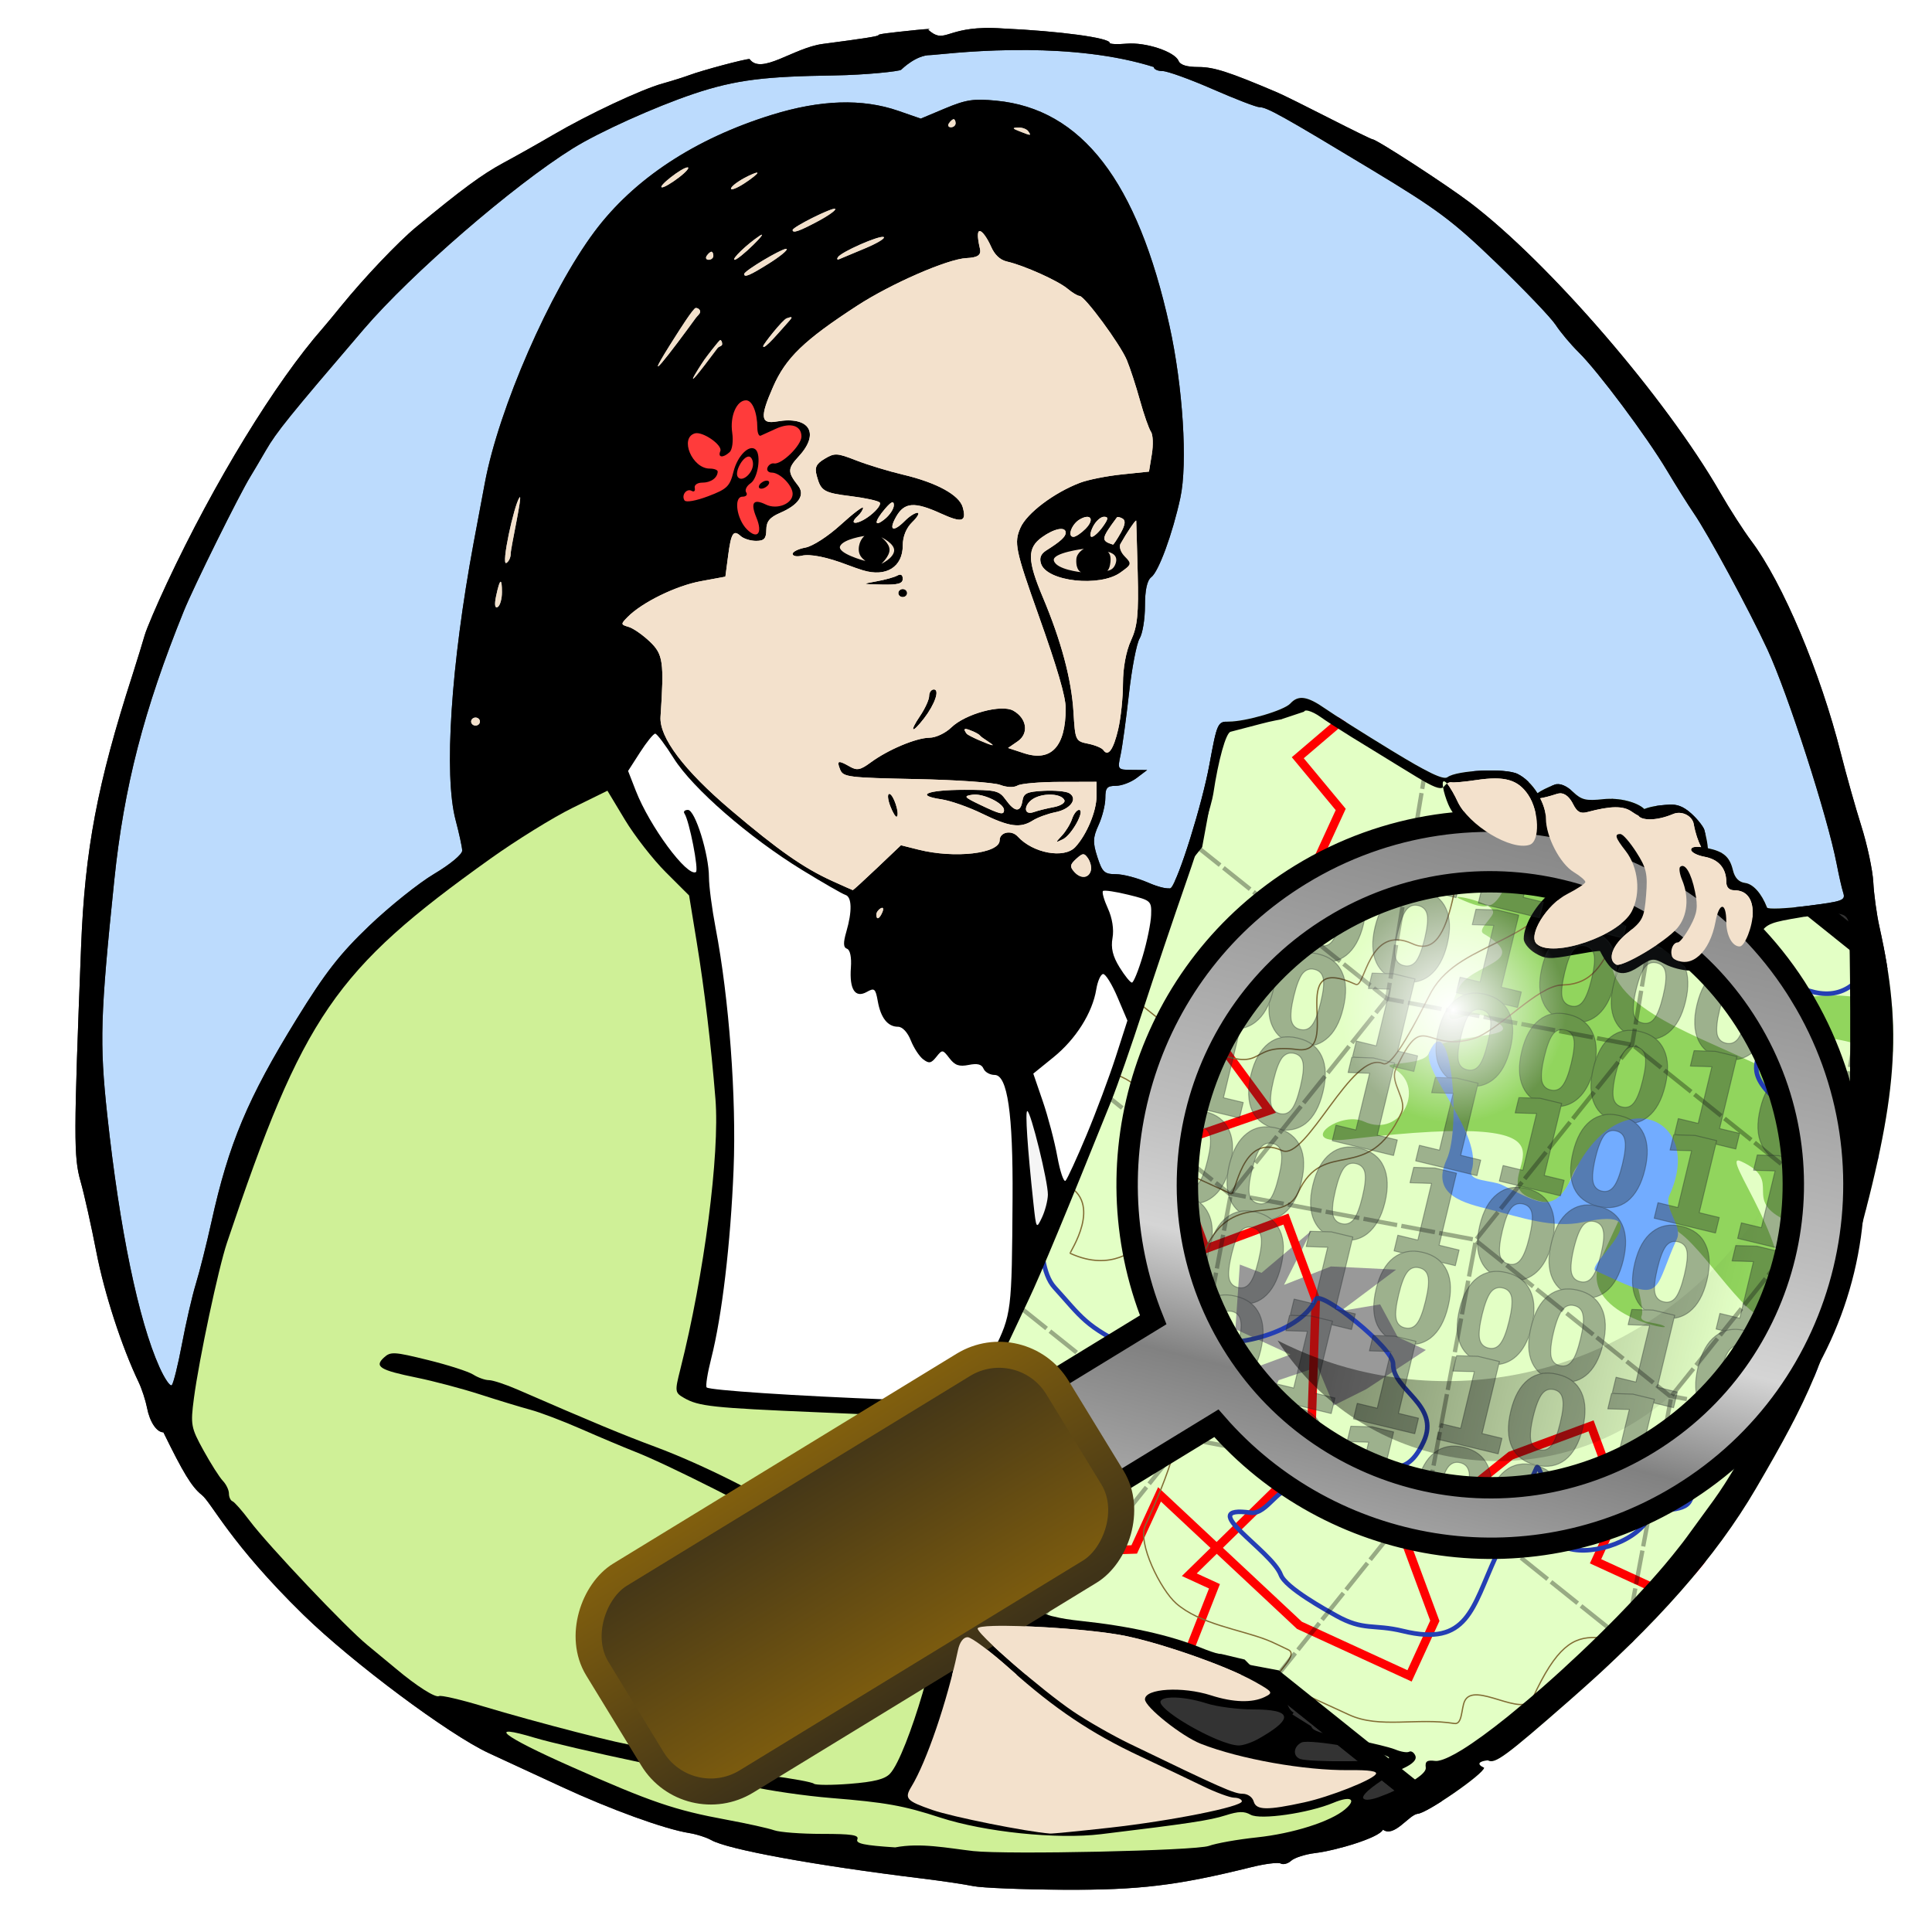 <?xml version="1.0" encoding="UTF-8" standalone="no"?>
<svg xmlns:dc="http://purl.org/dc/elements/1.1/" xmlns:cc="http://creativecommons.org/ns#" xmlns:rdf="http://www.w3.org/1999/02/22-rdf-syntax-ns#" xmlns:svg="http://www.w3.org/2000/svg" xmlns="http://www.w3.org/2000/svg" xmlns:xlink="http://www.w3.org/1999/xlink" id="svg3039" height="244" width="244" version="1.1">
  <rect width="100%" height="100%" fill="#333333" stroke="none"/>
  <defs id="defs3043">
    <filter id="filter4781" color-interpolation-filters="sRGB" height="1.321" width="1.321" y="-0.16" x="-0.16">
      <feGaussianBlur stdDeviation="24.984" id="feGaussianBlur4783" />
    </filter>
    <filter style="color-interpolation-filters:sRGB" id="filter1444" x="-0.066" width="1.132" y="-0.066" height="1.132">
      <feGaussianBlur stdDeviation="14.403" id="feGaussianBlur1446" />
    </filter>
    <filter style="color-interpolation-filters:sRGB" id="filter1444-6" x="-0.066" width="1.132" y="-0.066" height="1.132">
      <feGaussianBlur stdDeviation="14.403" id="feGaussianBlur1446-7" />
    </filter>
    <linearGradient xlink:href="#linearGradient1754" id="linearGradient1777" gradientUnits="userSpaceOnUse" gradientTransform="scale(1.067,1.067)" x1="150.495" y1="42.808" x2="345.533" y2="242.18" />
    <linearGradient id="linearGradient1754">
      <stop style="stop-color:#747474;stop-opacity:1;" offset="0" id="stop1755" />
      <stop style="stop-color:#bebebe;stop-opacity:1;" offset="0.5" id="stop1757" />
      <stop style="stop-color:#d5d5d5;stop-opacity:1;" offset="0.625" id="stop1759" />
      <stop style="stop-color:#818181;stop-opacity:1;" offset="0.75" id="stop1758" />
      <stop style="stop-color:#c3c3c3;stop-opacity:1;" offset="1" id="stop1756" />
    </linearGradient>
    <linearGradient xlink:href="#linearGradient1767" id="linearGradient1778" gradientUnits="userSpaceOnUse" gradientTransform="matrix(0.744,0,0,1.57,0,-12.615)" x1="299.373" y1="252.27" x2="411.727" y2="252.27" />
    <linearGradient id="linearGradient1767">
      <stop style="stop-color:#3f3318;stop-opacity:1;" offset="0" id="stop1768" />
      <stop style="stop-color:#815f0e;stop-opacity:1;" offset="1" id="stop1769" />
    </linearGradient>
    <linearGradient xlink:href="#linearGradient1767" id="linearGradient1779" gradientUnits="userSpaceOnUse" gradientTransform="scale(0.735,1.548)" x1="414.132" y1="240.144" x2="302.991" y2="240.802" />
    <radialGradient xlink:href="#linearGradient2411" id="radialGradient2415" cx="212.598" cy="70.866" fx="212.598" fy="70.866" r="35.433" gradientUnits="userSpaceOnUse" gradientTransform="matrix(0.995,0,0,0.995,16.983,6.865)" />
    <linearGradient id="linearGradient2411">
      <stop style="stop-color:#ffffff;stop-opacity:1;" offset="0" id="stop2412" />
      <stop style="stop-color:#ffffff;stop-opacity:0;" offset="1" id="stop2413" />
    </linearGradient>
    <linearGradient xlink:href="#linearGradient2419" id="linearGradient2422" gradientTransform="scale(1.276,0.892)" x1="156.338" y1="184.921" x2="264.569" y2="184.921" gradientUnits="userSpaceOnUse" />
    <linearGradient id="linearGradient2419">
      <stop style="stop-color:#000000;stop-opacity:0.505;" offset="0" id="stop2420" />
      <stop style="stop-color:#000000;stop-opacity:0;" offset="1" id="stop2421" />
    </linearGradient>
  </defs>
  <g id="g6125" transform="matrix(0.368,0.169,-0.169,0.368,129.982,114.548)">
    <path id="path2522" d="m 18.789,-114.441 75.699,18.283 75.591,-18.898 75.591,18.898 75.591,-18.898 18.898,75.591 -18.898,75.591 18.898,75.591 -18.898,75.591 L 245.669,206.205 170.079,187.307 94.488,206.205 18.898,187.307 37.795,111.717 18.898,36.126 37.795,-39.465 Z" style="display:block;fill:#ffffff;fill-opacity:1;fill-rule:evenodd;stroke:#000000;stroke-width:6.667;stroke-linecap:butt;stroke-linejoin:miter;stroke-miterlimit:4;stroke-opacity:1" />
    <path id="path1278" d="M 20.957,188.355 37.795,111.717 18.898,36.126 37.795,-39.465 18.898,-115.055 l 75.591,18.898 75.591,-18.898 75.591,18.898 75.591,-18.898 18.898,75.591 -18.898,75.591 18.898,75.591 -18.898,75.591 -75.591,18.898 -75.591,-18.898 -75.591,18.898 z" style="display:block;fill:#e3ffc5;fill-opacity:1;fill-rule:evenodd;stroke:#000000;stroke-width:0.267pt;stroke-linecap:butt;stroke-linejoin:miter;stroke-opacity:1" />
    <path id="path2682" d="m 207.874,17.228 c 0,-2.457 0,-4.914 0,-7.371 0,-10.6 -1.876,-11.526 -12.032,-11.526 -15.698,0 2.81,18.898 -16.621,18.898 -15.816,0 13.615,-36.973 -58.536,7.082 -14.458,8.828 -6.485,-7.082 2.168,-7.082 13.113,0 13.083,-18.898 0.723,-18.898 -4.105,0 8.708,-4.603 8.708,-8.708 0,-8.31 30.833,-18.067 11.526,-18.067 -7.77,0 -11.526,14.115 -11.526,-4.336 0,-8.655 17.661,-17.014 0,-18.789 -2.253,-0.226 0,-4.529 0,-6.793 0,-3.866 -15.465,0 -11.599,0 10.611,0 11.599,-1.812 11.599,-11.996 0,-5.806 -31.075,-14.693 -11.599,-16.621 49.201,-4.871 13.434,-28.075 49.394,-28.075 12.092,0 -18.898,18.874 -18.898,30.966 0,16.483 18.898,-3.63 18.898,15.899 0,20.427 29.085,18.067 48.888,18.067 2.602,0 5.203,0 7.805,0 5.54,0 0,-11.081 0,-16.621 0,-15.388 49.196,-25.305 44.95,-10.515 -1.959,6.822 -18.491,7.535 -26.052,9.792 -13.57,4.051 42.612,57.813 10.153,57.813 -16.34,0 -5.824,-10.912 -20.957,-10.912 -8.533,0 29.701,18.477 29.701,37.795 0,11.731 -26.337,-7.292 -37.795,-9.539 -4.829,-0.947 -6.497,-9.358 -11.418,-9.358 -23.56,0 11.418,32.586 11.418,37.795 0,2.457 4.914,0 7.371,0 5.58,0 -26.269,8.195 -26.269,-10.37 0,-2.842 0,-5.685 0,-8.527 z" style="display:block;fill:#91d55d;fill-opacity:1;fill-rule:evenodd;stroke:none;stroke-width:1.067pt;stroke-linecap:butt;stroke-linejoin:miter;stroke-opacity:1" />
    <path id="path1901" d="m 170.079,17.228 c 12.675,0.214 18.898,2.057 18.898,-11.707 0,-33.041 29.991,-34.08 29.991,-7.191 0,4.64 7.805,6.886 7.805,11.526 0,16.166 4.194,19.512 -11.418,19.512 -2.493,0 -4.986,0 -7.48,0 -3.846,0 11.282,-27.942 -9.864,-12.141 -7.798,5.827 -18.364,6.731 -27.931,8.527 -8.117,1.524 -18.898,3.866 -18.898,-8.527 0,-11.234 -18.898,-43.984 -18.898,-28.328 0,6.495 26.279,16.642 27.425,28.328 0.337,3.44 6.913,0 10.37,0 z" style="display:block;fill:#72acff;fill-opacity:1;fill-rule:evenodd;stroke:none;stroke-width:1.067pt;stroke-linecap:butt;stroke-linejoin:miter;stroke-opacity:1" />
    <path id="path2680" d="m 113.458,73.452 8.672,-18.428 -0.723,18.898 10.876,-11.31 18.898,-7.588 -10.262,18.898 10.262,-6.974 9.25,6.974 h 9.648 l -11.816,18.898 -7.082,8.816 -9.539,-8.816 -9.358,8.816 v 10.081 h -18.898 l 18.898,-18.898 h -18.898 l -7.154,-18.898 z" style="display:block;fill:#999999;fill-opacity:1;fill-rule:evenodd;stroke:none;stroke-width:0.267pt;stroke-linecap:butt;stroke-linejoin:miter;stroke-opacity:1" />
    <path id="path2683" d="m 67.208,-99.988 -10.515,22.728 18.898,9.069 v 28.726 L 56.693,-13.268 V 5.521 L 94.488,26.478 75.591,44.545 v 10.479 l 18.898,18.898 18.898,-18.898 18.898,18.898 18.898,45.058 -18.898,49.43 h 8.636 l 1.445,25.727" style="display:block;fill:none;fill-opacity:0.75;fill-rule:evenodd;stroke:#ff0000;stroke-width:2.667;stroke-linecap:butt;stroke-linejoin:miter;stroke-miterlimit:4;stroke-opacity:1" />
    <path id="path1900" d="m 37.578,189.078 19.114,-20.668 18.898,18.898 37.795,-18.898 v -18.898 l 56.693,18.898 h 37.795 v -18.898 l -18.898,-18.898 18.898,-37.795 18.898,-18.898 18.898,18.898 v 18.898 h 18.898 l 18.898,-18.898 h 37.795 l 11.888,-11.418" style="display:block;fill:none;fill-opacity:0.75;fill-rule:evenodd;stroke:#ff0000;stroke-width:2.667;stroke-linecap:butt;stroke-linejoin:miter;stroke-miterlimit:4;stroke-dasharray:none;stroke-opacity:1" />
    <path id="path2679" d="m 29.123,73.921 c 12.282,0.503 17.106,26.176 27.57,30.605 11.374,4.814 13.76,7.19 30.027,7.19 13.226,0 1.325,-11.526 18.067,-11.526 8.124,0 27.497,-13.766 27.497,-26.269 0,-3.44 28.327,3.687 30.316,8.202 3.36,7.627 18.789,5.395 18.789,18.067 0,15.997 -11.31,8.231 -11.31,18.789 0,13.867 -6.493,11.635 -18.898,11.635 -5.166,0 -4.596,10.715 -9.539,12.213 -17.249,5.227 10.796,7.935 16.621,13.731 3.011,2.996 17.422,4.056 20.957,4.336 9.922,0.784 11.57,-2.519 20.957,-4.336 20.412,-3.951 16.621,-15.413 16.621,-33.242 0,-10.165 0,-20.331 0,-30.496 0,-2.696 17.344,18.898 18.067,18.898 7.709,0 19.351,-9.888 20.235,-18.898 0.465,-4.738 9.467,-5.934 9.467,-10.695 0,-0.482 0,-0.964 0,-1.445 0,-17.166 -6.943,-44.552 12.213,-44.552 8.232,0 7.667,-18.898 15.899,-18.898 6.341,0 0.679,-13.232 -2.168,-18.898 -4.553,-9.061 -16.548,-18.898 3.613,-18.898 11.631,0 11.275,-18.898 0.723,-18.898 -7.708,0 -15.417,0 -23.125,0 -67.903,0 -33.622,-18.898 -52.754,-18.898 -3.848,0 -11.093,-12.179 -11.093,-18.898 0,-7.755 37.795,13.345 37.795,-18.898 0,0 0,0 0,0" style="display:block;fill:none;fill-opacity:0.75;fill-rule:evenodd;stroke:#243eb4;stroke-width:1.067pt;stroke-linecap:butt;stroke-linejoin:miter;stroke-opacity:1" />
    <g id="g1922" style="display:block" transform="translate(3.1861259e-8,-133.953)">
      <path id="path1903" d="m 18.898,170.079 c -2.325,-9.562 19.681,0 29.521,0 17.125,0 -0.794,18.898 16.621,18.898 9.816,0 19.632,0 29.449,0 1.712,0 -5.114,-18.898 8.853,-18.898 8.304,0 6.747,-37.795 17.344,-37.795 3.796,0 4.003,-23.145 4.336,-26.775 1.762,-19.21 26.16,-26.906 26.16,-56.368 0,-10.081 0,-12.936 0,-23.017" style="fill:none;fill-opacity:0.75;fill-rule:evenodd;stroke:#826d35;stroke-width:0.4;stroke-linecap:butt;stroke-linejoin:miter;stroke-miterlimit:4;stroke-dasharray:none;stroke-opacity:1" />
      <path id="path1904" d="m 26.739,151.181 c 0,-12.767 25.534,0 38.301,0 26.14,0 12.952,-6.631 29.449,-11.707 14.331,-4.409 -16.996,-26.088 8.13,-26.088 3.221,0 -4.349,-18.898 10.768,-18.898 15.357,0 0,-30.713 0,-46.07 0,-3.541 0,-7.082 0,-10.623" style="fill:none;fill-opacity:0.75;fill-rule:evenodd;stroke:#826d35;stroke-width:0.4;stroke-linecap:butt;stroke-linejoin:miter;stroke-miterlimit:4;stroke-dasharray:none;stroke-opacity:1" />
      <path id="path1905" d="m 188.976,18.898 c 0,9.599 0,19.199 0,28.798 0,19.792 -18.898,-1.319 -18.898,16.621 0,11.531 -0.4,18.261 -8.925,22.403 -6.823,3.315 -12.091,21.384 -18.067,26.666 -12.115,10.709 -18.067,-2.419 -18.067,18.898 0,4.541 7.263,6.985 7.263,11.526 0,25.197 -18.898,16.693 -18.898,36.133 0,11.681 -18.898,7.268 -18.898,27.931 0,6.867 -12.154,6.905 -18.898,8.202 -1.228,0.236 -4.231,10.695 -18.898,10.695 -0.378,0 3.08,-18.898 -10.442,-18.898 -6.452,0 -16.53,-10.83 -18.067,-18.898 -0.009,-0.049 -2.016,0 -2.168,0" style="fill:none;fill-opacity:0.75;fill-rule:evenodd;stroke:#826d35;stroke-width:0.4;stroke-linecap:butt;stroke-linejoin:miter;stroke-miterlimit:4;stroke-dasharray:none;stroke-opacity:1" />
      <path id="path1906" d="m 37.795,264.567 c -1.707,-8.964 15.017,18.898 26.522,18.898 14.739,0 20.484,2.777 30.171,-7.407 3.175,-3.338 9.397,-8.173 11.743,-11.49 7.576,-10.715 7.154,29.521 7.154,29.557 0,6.002 12.771,16.238 18.898,18.067 9.408,2.808 21.471,-0.886 30.316,-1.445 2.488,-0.157 4.986,0 7.48,0 3.505,0 0,7.01 0,10.515" style="fill:none;fill-opacity:0.75;fill-rule:evenodd;stroke:#826d35;stroke-width:0.4;stroke-linecap:butt;stroke-linejoin:miter;stroke-miterlimit:4;stroke-dasharray:none;stroke-opacity:1" />
      <path id="path1907" d="m 178.859,321.26 c 7.347,0 14.694,0 16.983,0 10.447,0 19.48,-8.057 30.93,-11.237 2.46,-0.683 0,-5.107 0,-7.66 0,-7.078 18.898,-2.606 18.898,-9.684 0,-35.492 14.073,-19.764 37.795,-37.615 9.654,-7.264 16.223,8.092 18.898,-18.789 0.228,-2.289 16.597,9.395 18.898,9.395 15.226,0 -4.549,-30.229 -9.069,-44.769 -1.434,-4.612 8.07,-10.843 9.069,-11.924" style="fill:none;fill-opacity:0.75;fill-rule:evenodd;stroke:#826d35;stroke-width:0.4;stroke-linecap:butt;stroke-linejoin:miter;stroke-miterlimit:4;stroke-dasharray:none;stroke-opacity:1" />
      <path id="path1908" d="m 226.772,333.148 c -1.714,-5.512 59.349,-49.683 68.075,-49.683 11.803,0 23.607,0 35.41,0" style="fill:none;fill-opacity:0.75;fill-rule:evenodd;stroke:#826d35;stroke-width:0.4;stroke-linecap:butt;stroke-linejoin:miter;stroke-miterlimit:4;stroke-dasharray:none;stroke-opacity:1" />
    </g>
    <g id="g2671" style="display:block" transform="translate(3.1861259e-8,-133.953)">
      <path id="path2523" d="M 38.301,94.669 113.386,113.386 188.976,94.488 264.567,113.386 340.157,94.488" style="opacity:0.329;fill:none;fill-opacity:0.75;fill-rule:evenodd;stroke:#000000;stroke-width:1.333;stroke-linecap:butt;stroke-linejoin:miter;stroke-miterlimit:4;stroke-dasharray:10.667, 1.333;stroke-dashoffset:0;stroke-opacity:1" />
      <path id="path2524" d="M 93.224,39.024 113.386,113.386 94.488,188.976 113.386,264.567 94.488,340.157" style="opacity:0.329;fill:none;fill-opacity:0.75;fill-rule:evenodd;stroke:#000000;stroke-width:1.333;stroke-linecap:butt;stroke-linejoin:miter;stroke-miterlimit:4;stroke-dasharray:10.667, 1.333;stroke-dashoffset:0;stroke-opacity:1" />
      <path id="path2525" d="m 168.647,20.126 20.162,74.362 -18.898,75.591 18.898,75.591 -18.898,75.591" style="opacity:0.329;fill:none;fill-opacity:0.75;fill-rule:evenodd;stroke:#000000;stroke-width:1.333;stroke-linecap:butt;stroke-linejoin:miter;stroke-miterlimit:4;stroke-dasharray:10.667, 1.333;stroke-dashoffset:0;stroke-opacity:1" />
      <path id="path2526" d="m 244.405,39.024 20.162,74.362 -18.898,75.591 18.898,75.591 -18.898,75.591" style="opacity:0.329;fill:none;fill-opacity:0.75;fill-rule:evenodd;stroke:#000000;stroke-width:1.333;stroke-linecap:butt;stroke-linejoin:miter;stroke-miterlimit:4;stroke-dasharray:10.667, 1.333;stroke-dashoffset:0;stroke-opacity:1" />
      <path id="path2527" d="m 18.898,170.426 75.085,18.717 75.591,-18.898 75.591,18.898 75.591,-18.898" style="opacity:0.329;fill:none;fill-opacity:0.75;fill-rule:evenodd;stroke:#000000;stroke-width:1.333;stroke-linecap:butt;stroke-linejoin:miter;stroke-miterlimit:4;stroke-dasharray:10.667, 1.333;stroke-dashoffset:0;stroke-opacity:1" />
      <path id="path2528" d="m 37.795,245.669 75.085,18.717 75.591,-18.898 75.591,18.898 75.591,-18.898" style="opacity:0.329;fill:none;fill-opacity:0.75;fill-rule:evenodd;stroke:#000000;stroke-width:1.333;stroke-linecap:butt;stroke-linejoin:miter;stroke-miterlimit:4;stroke-dasharray:10.667, 1.333;stroke-dashoffset:0;stroke-opacity:1" />
      <path id="path2670" d="m 18.789,19.512 75.699,18.283 75.591,-18.898 75.591,18.898 75.591,-18.898 18.898,75.591 -18.898,75.591 18.898,75.591 -18.898,75.591 -75.591,18.898 L 170.079,321.26 94.488,340.157 18.898,321.26 37.795,245.669 18.898,170.079 37.795,94.488 Z" style="fill:none;fill-opacity:1;fill-rule:evenodd;stroke:#000000;stroke-width:6.667;stroke-linecap:butt;stroke-linejoin:miter;stroke-miterlimit:4;stroke-opacity:1" />
    </g>
    <rect id="rect2614" y="-70.52" x="196.018" height="40.401" width="34.381" style="display:block;fill:none;stroke:none;stroke-width:1.067" />
    <rect id="rect2631" y="-70.52" x="196.018" height="30.161" width="34.381" style="display:block;fill:none;stroke:none;stroke-width:1.067" />
  </g>
  <path style="color:#000000;display:inline;overflow:visible;visibility:visible;opacity:1;vector-effect:none;fill:#ffffff;fill-opacity:1;fill-rule:evenodd;stroke:none;stroke-width:1.08;stroke-linecap:round;stroke-linejoin:round;stroke-miterlimit:4;stroke-dasharray:none;stroke-dashoffset:0;stroke-opacity:1;marker:none;enable-background:accumulate" d="M -1,0 V 246 H 246 V 0 Z m 125.25,3.535 c 0.702,-0.02 1.499,-10e-4 2.416,0.065 7.127,0.323 13.488,1.178 13.488,1.822 0,0.153 0.95,0.197 2.119,0.096 2.417,-0.21 6.078,1.001 6.57,2.17 0.221,0.524 1.051,0.777 2.521,0.777 1.921,0 3.813,0.603 9.924,3.201 0.765,0.325 3.737,1.8 6.605,3.266 2.869,1.465 5.319,2.662 5.441,2.662 0.51,0 9.301,5.707 12.305,7.986 9.983,7.575 24.745,24.683 31.617,36.643 1.202,2.093 2.97,4.831 3.912,6.086 3.99,5.314 8.73,16.569 11.332,26.879 0.669,2.65 1.823,6.758 2.572,9.129 0.75,2.371 1.433,5.565 1.514,7.1 0.081,1.534 0.423,4.044 0.764,5.578 2.943,13.236 2.335,21.373 -3.111,41.08 -3.893,14.085 -5.597,18.158 -12.48,29.922 -5.067,8.659 -12.456,17.057 -23.551,26.768 -8.078,7.07 -9.413,8.059 -10.291,7.559 -0.466,0.022 -1.862,0.284 -0.486,0.936 0,0.756 -7.306,5.808 -8.412,5.816 -1.109,0.162 -2.954,3.041 -4.363,1.998 -0.424,1.007 -5.87,2.631 -8.586,2.963 -1.245,0.152 -2.596,0.591 -3.008,0.967 -0.412,0.375 -1.006,0.525 -1.32,0.348 -0.314,-0.177 -1.977,0.033 -3.703,0.461 -9.378,2.326 -14.159,2.905 -23.727,2.852 -5.197,-0.029 -10.332,-0.237 -11.402,-0.459 -1.071,-0.222 -3.949,-0.652 -6.396,-0.951 -13.556,-1.655 -24.6,-3.669 -26.697,-4.865 -0.612,-0.349 -1.863,-0.741 -2.781,-0.887 -3.11,-0.495 -9.987,-2.998 -16.131,-5.85 -3.365,-1.562 -7.495,-3.467 -9.178,-4.246 -5.019,-2.325 -17.255,-11.451 -23.395,-17.449 -9.302,-9.088 -11.589,-14.157 -12.863,-15.168 -1.274,-1.011 -2.361,-2.847 -4.832,-7.893 -0.848,0 -1.721,-1.302 -2.068,-3.09 -0.184,-0.95 -0.66,-2.411 -1.061,-3.248 -2.132,-4.459 -4.322,-11.184 -5.336,-16.42 -0.629,-3.246 -1.522,-7.264 -1.998,-8.938 -0.872,-3.069 -0.871,-5.59 0.068,-29.668 0.478,-12.243 2.055,-20.541 6.467,-34.234 0.629,-1.953 1.324,-4.233 1.564,-5.07 0.241,-0.837 1.509,-3.804 2.814,-6.594 5.967,-12.748 13.698,-25.379 19.693,-32.203 0.368,-0.418 1.405,-1.673 2.312,-2.789 2.916,-3.586 7.169,-8.061 9.455,-9.953 5.714,-4.729 8.355,-6.681 11.021,-8.115 1.586,-0.853 4.387,-2.427 6.223,-3.502 4.5,-2.636 11.183,-5.771 13.904,-6.529 1.224,-0.341 2.726,-0.818 3.338,-1.047 1.627,-0.609 6.988,-2.043 7.631,-2.043 1.459,2.068 5.54,-1.41 9.229,-1.902 5.504,-0.722 7.057,-0.973 7.057,-1.125 0,-0.12 1.073,-0.257 4.729,-0.635 1.377,-0.142 2.065,-0.169 1.529,-0.047 2.013,1.784 2.129,-0.065 7.041,-0.207 z" id="rect6602" />
  <path style="color:#000000;display:inline;overflow:visible;visibility:visible;opacity:1;vector-effect:none;fill:#bcdbfd;fill-opacity:1;fill-rule:nonzero;stroke:none;stroke-width:1.08;stroke-linecap:round;stroke-linejoin:round;stroke-miterlimit:4;stroke-dasharray:none;stroke-dashoffset:0;stroke-opacity:1;marker:none;enable-background:accumulate" d="m 129.846,6.32 c -0.718,-0.007 -1.421,-0.004 -2.104,0.006 -5.459,0.075 -9.636,0.621 -10.254,0.633 -1.766,0 -3.471,1.658 -3.686,1.854 -0.214,0.195 -4.407,0.654 -8.465,0.715 C 96.758,9.656 92.996,10.038 87.592,11.855 82.684,13.506 75.632,16.691 72.33,18.75 64.798,23.447 51.946,34.559 45.928,41.588 36.448,52.66 34.927,54.557 33.586,56.865 c -0.799,1.375 -1.675,2.858 -1.947,3.297 -1.373,2.208 -7.171,13.914 -8.43,17.021 -5.051,12.474 -7.561,22.206 -8.777,33.979 -1.765,17.087 -1.878,20.48 -0.887,29.652 1.562,14.458 3.944,25.952 6.588,31.84 0.659,1.468 1.361,2.494 1.564,2.281 0.203,-0.212 0.787,-2.547 1.285,-5.197 0.498,-2.65 1.286,-6.073 1.756,-7.607 0.47,-1.534 1.354,-5.045 1.965,-7.812 2.185,-9.899 4.578,-15.6 10.76,-25.627 3.609,-5.853 5.461,-8.223 9.16,-11.76 2.548,-2.436 6.239,-5.396 8.203,-6.562 2.029,-1.206 3.558,-2.477 3.547,-2.947 -0.011,-0.455 -0.393,-2.194 -0.836,-3.867 -1.497,-5.652 -0.587,-19.589 2.277,-34.992 0.467,-2.51 1.112,-5.934 1.426,-7.607 1.76,-9.376 8.203,-24.148 13.836,-31.697 4.977,-6.671 12.691,-11.746 22.387,-14.754 6.162,-1.911 11.439,-2.085 15.992,-0.508 l 2.834,0.982 3.094,-1.299 c 2.647,-1.105 3.591,-1.237 6.43,-0.967 10.796,1.029 17.852,10.184 21.885,28.416 1.697,7.673 2.313,17.406 1.373,21.744 -0.983,4.537 -2.735,9.31 -3.668,10.016 -0.535,0.405 -0.799,1.621 -0.799,3.629 0,1.658 -0.303,3.512 -0.678,4.121 -0.374,0.609 -0.981,3.734 -1.34,6.941 -0.359,3.208 -0.834,6.688 -1.059,7.734 -0.407,1.894 -0.396,1.901 1.477,1.918 l 1.877,0.016 -1.32,0.998 c -0.722,0.549 -1.912,0.998 -2.643,0.998 -1.109,0 -1.32,0.254 -1.32,1.537 0,0.846 -0.379,2.378 -0.852,3.408 -0.725,1.583 -0.749,2.21 -0.156,4.041 0.622,1.921 0.884,2.172 2.346,2.172 0.907,0 2.741,0.483 4.084,1.076 1.343,0.593 2.64,0.879 2.869,0.635 0.971,-1.037 3.923,-10.499 4.85,-15.531 0.976,-5.299 1.045,-5.451 2.451,-5.451 2.159,0 6.981,-1.417 7.77,-2.283 1.004,-1.103 2.139,-0.94 4.396,0.635 1.1,0.767 4.868,3.149 8.379,5.293 4.636,2.831 6.575,3.753 7.074,3.375 1.166,-0.882 7.295,-1.17 8.848,-0.412 0.96,0.468 1.86,1.375 2.52,2.426 0.459,-0.321 1.213,-0.709 2.154,-1.063 0.675,-0.254 1.551,0.166 2.348,0.92 1.063,1.007 1.633,1.139 3.824,0.902 2.017,-0.218 4.309,0.403 5.162,1.252 0.631,-0.263 1.652,-0.482 3.197,-0.555 0.861,-0.041 1.663,0.138 2.781,1.158 0.876,0.799 1.521,1.72 1.6,2.012 0.301,1.109 0.421,1.848 0.451,2.33 1.996,0.422 2.761,1.099 3.164,2.773 0.235,0.975 0.742,1.512 1.547,1.617 1.014,0.133 2.074,1.321 2.764,3.105 0.088,0.229 2.366,0.138 5.059,-0.205 4.563,-0.582 4.87,-0.695 4.555,-1.682 -0.186,-0.582 -0.549,-2.201 -0.818,-3.596 -1.172,-6.069 -6.162,-21.528 -8.76,-27.133 -2.3,-4.963 -7.47,-14.526 -9.299,-17.195 -0.686,-1.001 -2.207,-3.421 -3.373,-5.373 -2.59,-4.338 -8.723,-12.548 -11.176,-14.961 -0.992,-0.976 -2.288,-2.527 -2.885,-3.439 -0.596,-0.912 -3.935,-4.404 -7.422,-7.766 -5.601,-5.399 -7.448,-6.78 -15.801,-11.822 -11.287,-6.813 -13.251,-7.908 -14.184,-7.908 -0.39,0 -3.06,-1.028 -5.928,-2.283 -2.868,-1.255 -5.72,-2.281 -6.326,-2.281 -0.607,3e-7 -1.096,-0.229 -1.096,-0.508 C 140.67,6.869 134.873,6.37 129.846,6.32 Z" id="path4614" />
  <path id="path4642-7" style="fill:#ffffff;stroke-width:0.5" d="m -94.846,219.977 c -0.383,-0.002 -0.659,0.026 -0.787,0.092 -1.029,0.525 -1.121,1.724 -0.158,2.078 1.19,0.438 10.904,0.358 11.209,-0.092 0.375,-0.553 -7.581,-2.061 -10.264,-2.078 z m -17.215,-5.588 c -0.682,0.027 -1.17,0.161 -1.34,0.412 -0.689,1.017 7.328,5.612 9.842,5.641 0.546,0.006 1.673,-0.373 2.504,-0.844 4.52,-2.562 4.302,-3.709 -0.705,-3.709 -1.917,0 -4.549,-0.343 -5.85,-0.762 -1.637,-0.526 -3.314,-0.783 -4.451,-0.738 z m 16.982,-124.654 c -0.053,0.004 -0.105,0.011 -0.141,0.031 -0.029,0.016 -0.065,0.063 -0.102,0.115 l -2.797,0.932 0.006,0.016 c -0.637,0.097 -1.571,0.296 -2.637,0.58 -1.786,0.476 -3.513,0.928 -3.84,1.004 -0.593,0.137 -1.538,3.526 -2.188,7.846 -0.189,1.255 -1.695,6.162 -3.346,10.904 -1.651,4.742 -4.151,12.159 -5.557,16.482 -1.405,4.323 -3.199,9.458 -3.984,11.41 -5.695,14.154 -8.859,21.763 -10.443,25.105 -0.727,1.534 -2.233,4.729 -3.346,7.1 -1.982,4.221 -2.944,6.136 -4.359,8.471 L -147.812,191.5 c 0.047,-0.01 0.099,-0.022 0.146,-0.033 l 1.137,1.385 c 0.014,0.124 0.146,0.287 0.404,0.492 l 0.037,0.047 0.014,-0.012 c 0.652,0.508 2.011,1.251 4.121,2.246 2.541,1.199 5.169,2.588 7.434,3.908 0.113,0.066 0.213,0.128 0.324,0.193 2.117,1.249 3.901,2.429 4.945,3.309 0.557,0.469 1.161,0.799 2.055,1.057 h 0.002 c 0.096,0.028 0.239,0.048 0.342,0.074 0.856,0.218 1.92,0.392 3.445,0.553 5.936,0.627 11.08,1.767 14.875,3.297 1.188,0.479 1.973,0.753 2.461,0.84 0.001,1.7e-4 0.003,-1.7e-4 0.004,0 0.023,0.004 0.037,0.003 0.059,0.006 0.09,0.014 0.162,0.017 0.23,0.018 l 2.961,0.703 c 0.651,0.712 1.627,1.537 2.559,2.107 1.627,0.997 2.468,1.912 2.66,2.916 0.154,0.802 0.589,1.544 0.971,1.662 l -0.156,0.25 2.373,1.488 c 0.206,0.635 1.119,0.86 4.602,1.512 2.597,0.486 5.299,1.129 6.014,1.426 0.714,0.297 1.505,0.429 1.756,0.287 0.251,-0.141 0.607,0.076 0.781,0.49 0.209,0.497 -0.297,1.032 -1.477,1.586 -2.746,1.289 -5.434,3.301 -5.094,3.803 0.431,0.636 3.078,-0.538 4.434,-1.205 1.326,-0.653 3.563,-1.876 3.459,-2.662 -0.105,-0.797 0.145,-0.986 1.164,-0.855 3.491,0.446 22.552,-16.36 30.797,-26.963 0.336,-0.422 0.66,-0.838 0.959,-1.248 0.747,-1.025 2.3,-3.153 3.441,-4.723 0.454,-0.624 0.913,-1.308 1.373,-2.02 0.089,-0.138 0.178,-0.283 0.268,-0.424 0.379,-0.599 0.76,-1.223 1.141,-1.875 0.097,-0.166 0.194,-0.33 0.291,-0.5 5.077,-8.853 10.189,-22.122 13.215,-34.676 0.724,-3.005 0.927,-6.787 0.955,-18.004 0.02,-7.81 -0.073,-14.769 -0.207,-15.467 -0.242,-1.263 -1.283,-1.408 -5.553,-0.707 v -0.016 c -0.444,0.074 -0.931,0.159 -1.445,0.25 -0.107,0.019 -0.157,0.023 -0.268,0.043 -0.732,0.131 -1.306,0.246 -1.77,0.369 -10e-4,0 -0.003,0.002 -0.004,0.002 -0.23,0.061 -0.435,0.126 -0.617,0.195 -0.364,0.14 -0.645,0.304 -0.889,0.52 -0.366,0.325 -0.649,0.768 -1.014,1.42 -0.704,1.258 -1.216,1.953 -1.732,2.184 -0.523,0.228 -1.053,-0.021 -1.793,-0.654 l -0.787,-0.666 -0.434,-0.373 -0.709,1.195 -0.336,0.562 c -0.355,0.6 -0.661,1.002 -0.996,1.275 -0.445,0.359 -0.94,0.486 -1.678,0.486 -0.899,0 -2.336,-0.369 -3.182,-0.824 -0.367,-0.197 -0.654,-0.346 -0.9,-0.438 -0.122,-0.046 -0.235,-0.078 -0.344,-0.096 h -0.002 c -0.003,-4.2e-4 -0.005,4e-4 -0.008,0 -0.545,-0.086 -0.998,0.185 -2.047,0.893 -1.621,1.093 -2.707,1.09 -3.779,-0.217 -0.001,-0.002 -0.005,-0.004 -0.006,-0.006 l -0.002,-0.002 c -0.177,-0.217 -0.352,-0.471 -0.531,-0.76 -0.002,-0.003 -0.004,-0.005 -0.006,-0.008 -0.179,-0.291 -0.361,-0.619 -0.547,-0.984 h -0.002 c -0.002,-0.003 -0.003,-0.005 -0.004,-0.008 -0.041,-0.08 -1.383,0.12 -3.014,0.418 -0.145,0.026 -0.237,0.036 -0.387,0.065 -0.002,0 -0.004,0.002 -0.006,0.002 -2.947,0.555 -3.514,0.524 -4.791,-0.238 -0.795,-0.475 -1.443,-1.289 -1.443,-1.807 v -0.002 c 0,-0.225 0.025,-0.464 0.074,-0.713 v -0.002 c 0.343,-1.749 1.828,-3.998 3.582,-5.316 1.974,-1.484 1.992,-1.553 0.984,-2.516 -0.164,-0.157 -0.346,-0.369 -0.525,-0.564 -0.435,-0.481 -0.868,-1.002 -1.107,-1.379 -0.268,-0.421 -0.458,-0.638 -0.682,-0.674 -0.221,-0.041 -0.475,0.097 -0.873,0.398 -1.075,0.814 -3.696,0.04 -6.137,-1.418 -0.002,-0.001 -0.004,-0.003 -0.006,-0.004 -0.541,-0.323 -1.073,-0.68 -1.578,-1.061 -0.002,-10e-4 -0.003,-0.003 -0.004,-0.004 -0.252,-0.19 -0.497,-0.386 -0.732,-0.586 -0.002,-10e-4 -0.003,-0.003 -0.004,-0.004 -0.235,-0.2 -0.461,-0.405 -0.676,-0.613 l -0.002,-0.002 -0.002,-0.002 c -0.018,-0.018 -0.034,-0.037 -0.053,-0.055 -0.195,-0.192 -0.383,-0.387 -0.557,-0.584 -0.379,-0.429 -0.701,-0.868 -0.949,-1.305 -0.093,-0.164 -0.193,-0.367 -0.289,-0.59 -0.286,-0.668 -0.556,-1.527 -0.65,-2.135 h -0.002 v 0.002 c -0.395,0.289 -1.286,-0.069 -3.266,-1.271 -7.219,-4.385 -10.849,-6.644 -12.219,-7.623 -0.532,-0.38 -1.096,-0.662 -1.5,-0.766 -0.135,-0.035 -0.251,-0.051 -0.344,-0.043 z" />
  <path id="path4354" d="m 124.25,3.535 c -4.912,0.142 -5.028,1.991 -7.041,0.207 0.535,-0.122 -0.153,-0.095 -1.529,0.047 -3.656,0.378 -4.729,0.515 -4.729,0.635 0,0.152 -1.553,0.403 -7.057,1.125 -3.689,0.493 -7.769,3.971 -9.229,1.902 -0.643,0 -6.004,1.434 -7.631,2.043 -0.612,0.229 -2.114,0.706 -3.338,1.047 -2.721,0.758 -9.405,3.893 -13.904,6.529 -1.836,1.075 -4.637,2.649 -6.223,3.502 -2.666,1.434 -5.308,3.386 -11.021,8.115 -2.287,1.893 -6.539,6.367 -9.455,9.953 -0.907,1.116 -1.945,2.371 -2.312,2.789 -5.995,6.824 -13.726,19.455 -19.693,32.203 -1.306,2.789 -2.574,5.757 -2.814,6.594 -0.241,0.837 -0.935,3.118 -1.564,5.07 -4.412,13.693 -5.989,21.991 -6.467,34.234 -0.94,24.078 -0.941,26.599 -0.068,29.668 0.476,1.674 1.369,5.692 1.998,8.938 1.014,5.236 3.204,11.961 5.336,16.42 0.4,0.837 0.876,2.298 1.061,3.248 0.347,1.788 1.221,3.09 2.068,3.09 2.471,5.046 3.558,6.882 4.832,7.893 1.274,1.011 3.561,6.08 12.863,15.168 6.14,5.998 18.375,15.125 23.395,17.449 1.683,0.779 5.813,2.684 9.178,4.246 6.144,2.852 13.021,5.355 16.131,5.85 0.918,0.146 2.169,0.538 2.781,0.887 2.097,1.196 13.141,3.21 26.697,4.865 2.447,0.299 5.326,0.73 6.396,0.951 1.071,0.222 6.205,0.43 11.402,0.459 9.568,0.053 14.348,-0.525 23.727,-2.852 1.726,-0.428 3.389,-0.638 3.703,-0.461 0.314,0.177 0.909,0.028 1.32,-0.348 0.412,-0.375 1.763,-0.815 3.008,-0.967 2.716,-0.332 8.162,-1.955 8.586,-2.963 1.409,1.043 3.254,-1.836 4.363,-1.998 1.106,-0.008 8.412,-5.061 8.412,-5.816 -1.376,-0.652 0.021,-0.913 0.486,-0.936 0.878,0.5 2.213,-0.488 10.291,-7.559 11.095,-9.711 18.484,-18.108 23.551,-26.768 6.883,-11.764 8.588,-15.837 12.48,-29.922 5.446,-19.707 6.055,-27.844 3.111,-41.08 -0.341,-1.534 -0.683,-4.044 -0.764,-5.578 -0.081,-1.534 -0.764,-4.729 -1.514,-7.1 -0.75,-2.371 -1.903,-6.479 -2.572,-9.129 -2.602,-10.31 -7.342,-21.564 -11.332,-26.879 -0.942,-1.254 -2.71,-3.993 -3.912,-6.086 -6.872,-11.96 -21.634,-29.068 -31.617,-36.643 -3.004,-2.279 -11.794,-7.986 -12.305,-7.986 -0.122,0 -2.572,-1.197 -5.441,-2.662 -2.869,-1.465 -5.841,-2.94 -6.605,-3.266 -6.111,-2.599 -8.003,-3.201 -9.924,-3.201 -1.471,0 -2.301,-0.253 -2.521,-0.777 -0.492,-1.169 -4.153,-2.38 -6.57,-2.17 -1.169,0.102 -2.119,0.057 -2.119,-0.096 0,-0.645 -6.362,-1.499 -13.488,-1.822 -0.917,-0.066 -1.714,-0.085 -2.416,-0.064 z m 5.596,2.785 c 5.028,0.049 10.825,0.549 15.869,2.145 0,0.279 0.489,0.508 1.096,0.508 0.607,0 3.458,1.026 6.326,2.281 2.868,1.255 5.538,2.283 5.928,2.283 0.932,0 2.897,1.095 14.184,7.908 8.353,5.042 10.2,6.423 15.801,11.822 3.487,3.362 6.826,6.853 7.422,7.766 0.596,0.912 1.893,2.463 2.885,3.439 2.453,2.413 8.586,10.623 11.176,14.961 1.166,1.953 2.687,4.372 3.373,5.373 1.828,2.669 6.999,12.232 9.299,17.195 2.597,5.605 7.588,21.063 8.76,27.133 0.269,1.395 0.632,3.013 0.818,3.596 0.315,0.987 0.008,1.1 -4.555,1.682 -2.692,0.343 -4.97,0.434 -5.059,0.205 -0.69,-1.784 -1.75,-2.972 -2.764,-3.105 -0.805,-0.106 -1.312,-0.642 -1.547,-1.617 -0.403,-1.675 -1.168,-2.351 -3.164,-2.773 -0.03,-0.482 -0.15,-1.221 -0.451,-2.33 -0.079,-0.292 -0.723,-1.213 -1.6,-2.012 -1.119,-1.02 -1.921,-1.199 -2.781,-1.158 -1.546,0.073 -2.566,0.292 -3.197,0.555 -0.853,-0.849 -3.145,-1.47 -5.162,-1.252 -2.191,0.237 -2.761,0.105 -3.824,-0.902 -0.796,-0.754 -1.673,-1.174 -2.348,-0.92 -0.941,0.354 -1.696,0.742 -2.154,1.062 -0.659,-1.051 -1.56,-1.957 -2.52,-2.426 -1.552,-0.757 -7.682,-0.47 -8.848,0.412 -0.499,0.378 -2.438,-0.544 -7.074,-3.375 -3.511,-2.143 -7.279,-4.526 -8.379,-5.293 -2.257,-1.575 -3.392,-1.738 -4.396,-0.635 -0.789,0.867 -5.61,2.283 -7.77,2.283 -1.406,0 -1.475,0.153 -2.451,5.451 -0.927,5.032 -3.878,14.494 -4.85,15.531 -0.229,0.244 -1.526,-0.042 -2.869,-0.635 -1.343,-0.593 -3.177,-1.076 -4.084,-1.076 -1.462,0 -1.724,-0.251 -2.346,-2.172 -0.593,-1.831 -0.569,-2.458 0.156,-4.041 0.472,-1.03 0.852,-2.562 0.852,-3.408 0,-1.283 0.211,-1.537 1.32,-1.537 0.731,0 1.92,-0.449 2.643,-0.998 l 1.32,-0.998 -1.877,-0.016 c -1.873,-0.017 -1.884,-0.024 -1.477,-1.918 0.225,-1.046 0.7,-4.527 1.059,-7.734 0.359,-3.208 0.965,-6.332 1.34,-6.941 0.374,-0.609 0.678,-2.463 0.678,-4.121 0,-2.008 0.264,-3.224 0.799,-3.629 0.933,-0.706 2.685,-5.479 3.668,-10.016 0.94,-4.338 0.324,-14.071 -1.373,-21.744 -4.032,-18.232 -11.088,-27.387 -21.885,-28.416 -2.839,-0.271 -3.783,-0.138 -6.43,0.967 l -3.094,1.299 -2.834,-0.982 c -4.553,-1.578 -9.83,-1.404 -15.992,0.508 -9.696,3.007 -17.409,8.083 -22.387,14.754 -5.633,7.549 -12.076,22.322 -13.836,31.697 -0.314,1.674 -0.959,5.097 -1.426,7.607 -2.864,15.403 -3.774,29.34 -2.277,34.992 0.443,1.674 0.825,3.412 0.836,3.867 0.011,0.47 -1.517,1.742 -3.547,2.947 -1.964,1.167 -5.655,4.127 -8.203,6.562 -3.7,3.537 -5.551,5.907 -9.16,11.76 -6.182,10.027 -8.575,15.728 -10.76,25.627 -0.611,2.767 -1.495,6.278 -1.965,7.812 -0.47,1.534 -1.258,4.958 -1.756,7.607 -0.498,2.65 -1.082,4.985 -1.285,5.197 -0.203,0.212 -0.905,-0.814 -1.564,-2.281 -2.644,-5.888 -5.026,-17.382 -6.588,-31.84 -0.991,-9.173 -0.878,-12.565 0.887,-29.652 1.216,-11.772 3.726,-21.505 8.777,-33.979 1.258,-3.108 7.057,-14.814 8.43,-17.021 0.273,-0.438 1.149,-1.922 1.947,-3.297 1.341,-2.308 2.862,-4.206 12.342,-15.277 C 51.946,34.559 64.798,23.447 72.33,18.75 c 3.302,-2.059 10.354,-5.244 15.262,-6.895 5.404,-1.818 9.166,-2.199 17.746,-2.328 4.057,-0.061 8.25,-0.519 8.465,-0.715 0.214,-0.195 1.919,-1.854 3.686,-1.854 0.618,-0.011 4.795,-0.558 10.254,-0.633 0.682,-0.009 1.385,-0.013 2.104,-0.006 z m 35.074,83.414 h 0.002 c 0.092,-0.008 0.208,0.008 0.342,0.043 7.5e-4,1.95e-4 0.001,-1.96e-4 0.002,0 0.404,0.104 0.967,0.386 1.498,0.766 4.8e-4,3.39e-4 0.001,-3.39e-4 0.002,0 0.342,0.245 0.826,0.569 1.471,0.986 9.8e-4,6.38e-4 9.6e-4,0.001 0.002,0.002 0.645,0.418 1.452,0.928 2.441,1.545 0.767,0.478 2.218,1.358 3.215,1.971 1.576,0.969 2.876,1.776 5.088,3.119 6.2e-4,3.75e-4 0.001,-3.75e-4 0.002,0 0.494,0.3 0.921,0.548 1.289,0.746 4.2e-4,2.25e-4 0.002,-2.24e-4 0.002,0 0.367,0.198 0.676,0.348 0.936,0.449 0.26,0.102 0.471,0.156 0.641,0.168 0.169,0.011 0.298,-0.02 0.396,-0.092 v -0.002 h 0.002 c -0.054,-0.353 -0.068,-0.642 0.031,-0.732 0.051,-0.046 0.121,-0.036 0.203,0.012 h 0.002 c 0.08,0.047 0.17,0.129 0.264,0.238 0.002,0.003 0.004,0.003 0.006,0.006 -0.092,0.06 -0.177,0.134 -0.256,0.217 -0.044,0.049 -0.088,0.097 -0.125,0.152 -0.031,0.045 -0.081,0.076 -0.123,0.107 0.047,0.304 0.139,0.671 0.254,1.045 0.115,0.374 0.253,0.756 0.396,1.09 0.096,0.223 0.196,0.426 0.289,0.59 0.248,0.437 0.571,0.875 0.949,1.305 0.173,0.197 0.362,0.392 0.557,0.584 0.018,0.018 0.034,0.037 0.053,0.055 v 0.002 h 0.002 v 0.002 h 0.002 c 0.214,0.208 0.439,0.413 0.674,0.613 3.8e-4,3.2e-4 0.002,-3.1e-4 0.002,0 7.9e-4,0.001 4.5e-4,0.003 0.002,0.004 3.9e-4,3.4e-4 10e-4,-2.5e-4 0.002,0 0.235,0.2 0.479,0.396 0.73,0.586 4.1e-4,3.1e-4 0.002,-3.1e-4 0.002,0 8.1e-4,0.001 0.002,0.003 0.004,0.004 0.505,0.381 1.037,0.737 1.578,1.061 0.002,0.001 0.004,0.003 0.006,0.004 0.305,0.182 0.613,0.353 0.92,0.512 0.161,0.083 0.318,0.154 0.479,0.23 0.146,0.07 0.293,0.146 0.438,0.209 0.12,0.052 0.235,0.091 0.354,0.139 0.181,0.073 0.365,0.151 0.541,0.213 0.204,0.071 0.398,0.124 0.594,0.18 0.084,0.024 0.173,0.058 0.256,0.078 5.8e-4,1.5e-4 10e-4,-1.4e-4 0.002,0 0.273,0.068 0.535,0.119 0.783,0.15 0.25,0.031 0.485,0.043 0.703,0.033 0.434,-0.019 0.8,-0.123 1.068,-0.326 0.398,-0.301 0.652,-0.44 0.873,-0.398 0.056,0.009 0.109,0.029 0.162,0.06 5.6e-4,3.4e-4 0.001,-3.3e-4 0.002,0 0.024,0.014 0.048,0.04 0.072,0.059 0.029,0.024 0.058,0.043 0.088,0.074 0.109,0.111 0.224,0.271 0.357,0.48 0.239,0.377 0.672,0.898 1.107,1.379 0.179,0.195 0.361,0.407 0.525,0.564 0.252,0.241 0.44,0.425 0.549,0.59 0.017,0.025 0.018,0.048 0.031,0.072 0.243,0.456 -0.158,0.796 -1.564,1.854 -0.439,0.33 -0.861,0.717 -1.252,1.141 -0.391,0.423 -0.752,0.883 -1.068,1.355 -2.9e-4,4.4e-4 2.9e-4,0.002 0,0.002 -0.633,0.946 -1.09,1.944 -1.262,2.818 v 0.002 c -0.049,0.249 -0.074,0.488 -0.074,0.713 v 0.002 c 0,0.388 0.365,0.943 0.883,1.396 0.172,0.151 0.362,0.292 0.561,0.41 0.319,0.191 0.592,0.336 0.871,0.438 5.4e-4,2e-4 0.001,-1.9e-4 0.002,0 0.139,0.05 0.279,0.09 0.426,0.119 0.148,0.029 0.303,0.048 0.471,0.057 0.67,0.033 1.549,-0.098 3.021,-0.375 0.002,-1e-5 0.004,-0.002 0.006,-0.002 0.15,-0.028 0.242,-0.038 0.387,-0.065 1.223,-0.223 2.283,-0.391 2.754,-0.428 0.157,-0.012 0.25,-0.01 0.26,0.01 0.001,0.003 0.002,0.005 0.004,0.008 h 0.002 c 0.186,0.365 0.367,0.694 0.547,0.984 0.002,0.003 0.004,0.005 0.006,0.008 2.5e-4,3.5e-4 0.002,-3.7e-4 0.002,0 0.179,0.289 0.354,0.543 0.531,0.76 v 0.002 h 0.002 c 0.002,0.002 0.003,0.004 0.004,0.006 0.134,0.163 0.269,0.307 0.404,0.43 0.27,0.246 0.546,0.412 0.834,0.502 5.5e-4,1.7e-4 0.001,-1.7e-4 0.002,0 0.391,0.121 0.81,0.091 1.27,-0.06 0.103,-0.034 0.21,-0.076 0.318,-0.123 0.298,-0.131 0.61,-0.302 0.951,-0.531 0.524,-0.353 0.899,-0.597 1.211,-0.742 8.4e-4,-4e-4 0.001,-0.002 0.002,-0.002 0.312,-0.145 0.562,-0.191 0.834,-0.148 0.003,4e-4 0.005,-4.2e-4 0.008,0 h 0.002 c 0.109,0.018 0.221,0.05 0.344,0.096 0.247,0.092 0.534,0.24 0.9,0.438 0.423,0.228 0.993,0.435 1.57,0.584 0.577,0.149 1.162,0.24 1.611,0.24 0.184,0 0.353,-0.008 0.51,-0.025 0.314,-0.035 0.581,-0.108 0.822,-0.232 0.121,-0.062 0.235,-0.139 0.346,-0.229 0.335,-0.273 0.641,-0.675 0.996,-1.275 l 0.336,-0.562 0.709,-1.195 0.434,0.373 0.787,0.666 c 0.185,0.158 0.356,0.293 0.518,0.402 3.8e-4,2.6e-4 0.002,-2.5e-4 0.002,0 0.161,0.108 0.312,0.192 0.457,0.248 0.146,0.057 0.285,0.087 0.42,0.088 0.134,8.9e-4 0.266,-0.027 0.396,-0.084 0.128,-0.057 0.258,-0.144 0.389,-0.26 6.1e-4,-5.4e-4 0.001,-10e-4 0.002,-0.002 0.131,-0.117 0.265,-0.265 0.404,-0.443 4.9e-4,-6.3e-4 0.001,-0.001 0.002,-0.002 0.28,-0.36 0.584,-0.849 0.936,-1.477 0.182,-0.326 0.344,-0.599 0.506,-0.832 0.162,-0.233 0.325,-0.426 0.508,-0.588 0.243,-0.215 0.524,-0.379 0.889,-0.52 0.182,-0.07 0.387,-0.134 0.617,-0.195 9.9e-4,0 0.003,-0.002 0.004,-0.002 0.464,-0.123 1.038,-0.238 1.77,-0.369 0.11,-0.02 0.161,-0.024 0.268,-0.043 0.514,-0.091 1.001,-0.176 1.445,-0.25 v 0.016 c 2.135,-0.35 3.463,-0.489 4.287,-0.383 0.206,0.027 0.38,0.069 0.527,0.127 0.148,0.058 0.27,0.132 0.369,0.223 0.198,0.18 0.309,0.425 0.369,0.74 0.034,0.174 0.065,0.741 0.092,1.613 0.082,2.618 0.13,7.996 0.115,13.854 -0.014,5.609 -0.072,9.359 -0.217,12.082 -0.036,0.681 -0.077,1.298 -0.125,1.863 -0.095,1.131 -0.215,2.057 -0.365,2.883 -0.075,0.413 -0.158,0.8 -0.248,1.176 -0.756,3.139 -1.643,6.321 -2.627,9.469 -1.9e-4,6e-4 1.8e-4,0.001 0,0.002 -1.476,4.721 -3.171,9.362 -4.973,13.652 -3.2e-4,7.7e-4 -0.002,0.001 -0.002,0.002 -1.201,2.86 -2.448,5.565 -3.711,8.033 -3.8e-4,7.5e-4 -0.002,0.001 -0.002,0.002 -0.631,1.234 -1.266,2.41 -1.9,3.516 -0.097,0.17 -0.194,0.334 -0.291,0.5 -0.381,0.652 -0.761,1.276 -1.141,1.875 -0.089,0.141 -0.178,0.286 -0.268,0.424 -0.46,0.712 -0.919,1.395 -1.373,2.02 -1.141,1.569 -2.694,3.698 -3.441,4.723 -0.299,0.41 -0.623,0.827 -0.959,1.248 -0.515,0.663 -1.073,1.349 -1.666,2.055 -3.5e-4,4e-4 3.4e-4,0.002 0,0.002 -0.593,0.705 -1.223,1.428 -1.881,2.164 -3.4e-4,3.8e-4 3.3e-4,0.002 0,0.002 -0.315,0.352 -0.657,0.715 -0.984,1.072 -1.043,1.138 -2.128,2.291 -3.27,3.455 -1.5,1.529 -3.066,3.064 -4.646,4.559 -1.581,1.495 -3.176,2.949 -4.734,4.316 -1.206,1.059 -2.376,2.044 -3.514,2.979 -0.332,0.273 -0.675,0.561 -0.998,0.82 -2.148,1.724 -4.097,3.15 -5.672,4.125 -0.608,0.376 -1.154,0.675 -1.641,0.908 -0.525,0.251 -0.974,0.416 -1.334,0.479 -0.027,0.005 -0.06,0.016 -0.086,0.019 -0.138,0.019 -0.263,0.022 -0.371,0.008 -1.019,-0.13 -1.269,0.058 -1.164,0.855 0.052,0.393 -0.481,0.895 -1.193,1.381 -0.356,0.243 -0.758,0.482 -1.152,0.701 -0.394,0.218 -0.782,0.417 -1.113,0.58 -0.339,0.167 -0.758,0.365 -1.203,0.559 -8.7e-4,3.8e-4 -0.001,0.002 -0.002,0.002 -0.271,0.118 -0.549,0.216 -0.826,0.322 -0.179,0.069 -0.36,0.151 -0.533,0.209 -0.664,0.223 -1.263,0.355 -1.611,0.271 -0.058,-0.014 -0.109,-0.032 -0.152,-0.059 -0.043,-0.026 -0.079,-0.06 -0.105,-0.1 -0.085,-0.125 0.019,-0.344 0.266,-0.623 0.192,-0.217 0.49,-0.477 0.834,-0.75 0.189,-0.15 0.394,-0.303 0.619,-0.463 0.416,-0.295 0.871,-0.599 1.373,-0.898 0.633,-0.378 1.316,-0.746 2.002,-1.068 0.588,-0.276 1.01,-0.548 1.258,-0.812 6.7e-4,-7.2e-4 0.001,-10e-4 0.002,-0.002 0.123,-0.132 0.204,-0.262 0.24,-0.391 1.9e-4,-6.5e-4 -1.8e-4,-10e-4 0,-0.002 0.018,-0.064 0.025,-0.127 0.021,-0.189 -4e-5,-6.2e-4 4e-5,-10e-4 0,-0.002 -0.004,-0.063 -0.019,-0.125 -0.045,-0.188 -0.088,-0.208 -0.221,-0.365 -0.363,-0.453 -0.071,-0.044 -0.143,-0.071 -0.215,-0.078 -0.071,-0.007 -0.14,0.006 -0.203,0.041 -0.062,0.035 -0.16,0.053 -0.279,0.057 -0.121,0.003 -0.266,-0.009 -0.426,-0.035 -0.318,-0.052 -0.694,-0.16 -1.051,-0.309 -0.179,-0.074 -0.482,-0.17 -0.877,-0.279 -1.183,-0.329 -3.189,-0.782 -5.137,-1.146 -0.95,-0.178 -1.678,-0.322 -2.283,-0.453 -0.491,-0.106 -0.935,-0.21 -1.242,-0.307 -0.018,-0.006 -0.03,-0.012 -0.047,-0.018 -0.295,-0.095 -0.512,-0.194 -0.67,-0.299 -0.015,-0.01 -0.035,-0.019 -0.049,-0.029 -0.07,-0.051 -0.126,-0.106 -0.172,-0.162 -0.012,-0.015 -0.024,-0.031 -0.035,-0.047 -0.042,-0.06 -0.079,-0.126 -0.102,-0.195 -2.8e-4,-8.4e-4 -0.002,-0.001 -0.002,-0.002 l -2.373,-1.488 0.156,-0.25 c -0.096,-0.03 -0.194,-0.098 -0.291,-0.197 -0.097,-0.098 -0.192,-0.225 -0.279,-0.375 -2.7e-4,-4.7e-4 2.8e-4,-0.001 0,-0.002 -0.087,-0.15 -0.168,-0.321 -0.236,-0.504 -0.069,-0.185 -0.125,-0.382 -0.164,-0.584 -0.072,-0.376 -0.235,-0.74 -0.496,-1.1 -2.8e-4,-3.9e-4 2.8e-4,-0.002 0,-0.002 -0.087,-0.12 -0.186,-0.24 -0.295,-0.359 -0.438,-0.479 -1.056,-0.957 -1.869,-1.455 -0.285,-0.174 -0.571,-0.375 -0.854,-0.586 -0.111,-0.083 -0.214,-0.166 -0.322,-0.252 -0.167,-0.133 -0.327,-0.266 -0.484,-0.404 -0.115,-0.1 -0.227,-0.195 -0.334,-0.295 -0.16,-0.151 -0.303,-0.299 -0.441,-0.445 -0.039,-0.041 -0.086,-0.085 -0.123,-0.125 h -0.002 l -2.959,-0.703 c -0.069,-4e-4 -0.141,-0.004 -0.23,-0.018 -0.021,-0.003 -0.036,-0.002 -0.059,-0.006 -0.001,-1.7e-4 -0.003,1.7e-4 -0.004,0 -0.488,-0.087 -1.273,-0.361 -2.461,-0.84 -0.949,-0.383 -1.981,-0.74 -3.09,-1.072 -1.109,-0.332 -2.294,-0.637 -3.545,-0.914 -2.502,-0.555 -5.272,-0.997 -8.24,-1.311 -1.526,-0.161 -2.589,-0.334 -3.445,-0.553 -0.103,-0.026 -0.246,-0.046 -0.342,-0.074 h -0.002 c -0.223,-0.064 -0.428,-0.133 -0.619,-0.207 -0.573,-0.223 -1.018,-0.498 -1.436,-0.85 -0.522,-0.44 -1.229,-0.955 -2.07,-1.516 -0.841,-0.561 -1.816,-1.168 -2.875,-1.793 -0.111,-0.065 -0.211,-0.128 -0.324,-0.193 -2.265,-1.32 -4.892,-2.709 -7.434,-3.908 -1.055,-0.498 -1.922,-0.933 -2.607,-1.307 -0.328,-0.179 -0.61,-0.343 -0.855,-0.494 -0.011,-0.007 -0.026,-0.015 -0.037,-0.021 -0.253,-0.157 -0.458,-0.297 -0.621,-0.424 l -0.014,0.012 -0.037,-0.047 c -0.147,-0.117 -0.242,-0.217 -0.309,-0.307 -0.051,-0.069 -0.09,-0.132 -0.096,-0.186 l -1.137,-1.385 c -0.048,0.011 -0.099,0.023 -0.146,0.033 l 10.002,-11.77 c 1.415,-2.335 2.378,-4.25 4.359,-8.471 1.113,-2.371 2.619,-5.565 3.346,-7.1 1.584,-3.342 4.749,-10.951 10.443,-25.105 0.786,-1.953 2.579,-7.087 3.984,-11.41 1.405,-4.323 3.906,-11.741 5.557,-16.482 0.826,-2.371 1.614,-4.783 2.221,-6.76 0.606,-1.976 1.031,-3.517 1.125,-4.145 0.649,-4.319 1.595,-7.709 2.188,-7.846 0.327,-0.076 2.054,-0.528 3.84,-1.004 0.686,-0.183 1.278,-0.314 1.811,-0.422 0.294,-0.06 0.57,-0.118 0.795,-0.152 0.009,-0.001 0.023,-0.005 0.031,-0.006 l -0.006,-0.016 2.797,-0.932 c 0.037,-0.052 0.072,-0.099 0.102,-0.115 0.035,-0.02 0.086,-0.027 0.139,-0.031 z M 147.939,214.389 c 1.137,-0.044 2.815,0.212 4.451,0.738 1.301,0.418 3.932,0.762 5.85,0.762 0.626,0 1.176,0.018 1.652,0.055 0.476,0.036 0.878,0.09 1.205,0.164 0.654,0.148 1.011,0.372 1.068,0.676 0.014,0.076 0.009,0.156 -0.014,0.242 -0.159,0.602 -1.229,1.451 -3.207,2.572 -0.831,0.471 -1.958,0.85 -2.504,0.844 -0.314,-0.004 -0.715,-0.079 -1.174,-0.209 -0.458,-0.13 -0.974,-0.316 -1.521,-0.541 -3.283,-1.352 -7.664,-4.128 -7.146,-4.891 0.17,-0.251 0.657,-0.385 1.34,-0.412 z m 17.215,5.588 c 2.683,0.017 10.638,1.525 10.264,2.078 -0.305,0.45 -10.019,0.529 -11.209,0.092 -0.962,-0.354 -0.871,-1.553 0.158,-2.078 0.128,-0.066 0.404,-0.094 0.787,-0.092 z" style="fill:#000000;stroke-width:0.5" />
  <path d="m 112.402,224.005 c 2.188,-2.323 6.859,-18.239 5.671,-19.323 -0.639,-0.582 -11.1,-7.207 -17.132,-10.85 -4.84,-2.922 -16.522,-8.832 -20.73,-10.486 -1.447,-0.569 -4.508,-1.858 -6.802,-2.866 -2.294,-1.007 -5.173,-2.101 -6.396,-2.43 -1.224,-0.329 -4.086,-1.199 -6.36,-1.934 -2.274,-0.735 -5.904,-1.696 -8.065,-2.136 -4.615,-0.939 -5.346,-1.392 -4.091,-2.537 0.834,-0.76 1.26,-0.736 5.536,0.316 2.548,0.627 5.127,1.456 5.732,1.842 0.605,0.386 1.495,0.702 1.979,0.702 0.484,0 2.118,0.538 3.631,1.197 9.555,4.155 13.291,5.708 17.491,7.267 5.759,2.138 14.35,6.452 15.574,7.82 0.153,0.171 1.154,0.719 2.225,1.217 1.071,0.498 2.948,1.627 4.172,2.508 1.224,0.881 2.882,1.856 3.686,2.168 0.804,0.312 2.305,1.226 3.337,2.032 1.032,0.806 3.065,2.089 4.518,2.85 1.453,0.761 2.642,1.606 2.642,1.877 0,0.283 0.771,0.359 1.808,0.178 0.994,-0.173 2.621,-0.297 3.615,-0.276 0.994,0.021 1.808,-0.134 1.808,-0.345 0,-0.657 -11.078,-6.963 -11.884,-6.765 -0.265,0.065 -1.016,-0.197 -1.669,-0.582 -0.653,-0.385 -1.875,-0.855 -2.716,-1.044 -0.841,-0.189 -1.53,-0.592 -1.53,-0.895 0,-0.303 0.347,-0.43 0.771,-0.282 0.534,0.187 0.688,-0.019 0.502,-0.669 -0.163,-0.568 0.209,-1.305 0.939,-1.864 0.664,-0.509 2.089,-2.294 3.166,-3.968 1.077,-1.674 2.56,-3.769 3.296,-4.657 2.521,-3.043 2.649,-3.009 -13.958,-3.711 -13.197,-0.558 -14.935,-0.745 -16.78,-1.809 -1.161,-0.669 -1.178,-0.805 -0.465,-3.627 3.006,-11.888 4.992,-27.177 4.433,-34.121 -0.551,-6.841 -1.386,-13.841 -2.366,-19.827 l -0.962,-5.881 -2.941,-2.934 c -1.617,-1.614 -3.938,-4.591 -5.157,-6.615 l -2.216,-3.682 -4.42,2.173 c -2.431,1.195 -7.087,4.077 -10.348,6.405 -19.677,14.049 -23.651,19.842 -33.281,48.51 -1.085,3.231 -3.527,14.713 -4.175,19.634 -0.442,3.36 -0.378,3.713 1.209,6.593 0.922,1.674 2.022,3.403 2.445,3.844 0.423,0.44 0.768,1.163 0.768,1.606 0,0.443 0.202,0.881 0.45,0.974 0.247,0.093 1.22,1.196 2.161,2.451 2.324,3.099 12.172,13.499 14.873,15.708 1.203,0.984 2.83,2.33 3.615,2.991 2.597,2.187 4.988,3.707 5.436,3.455 0.243,-0.136 2.694,0.43 5.447,1.259 6.966,2.096 18.154,4.976 19.356,4.983 0.551,0.003 1.731,0.35 2.623,0.77 2.057,0.97 7.699,2.16 14.353,3.027 2.852,0.372 5.354,0.832 5.562,1.024 0.208,0.191 2.255,0.199 4.549,0.016 3.07,-0.244 4.408,-0.582 5.065,-1.28 z m 40.266,9.124 c 0.918,-0.337 3.635,-0.82 6.038,-1.074 4.591,-0.486 9.35,-1.998 11.173,-3.551 1.512,-1.288 0.703,-1.738 -1.479,-0.823 -3.127,1.312 -9.25,2.195 -10.457,1.507 -0.807,-0.46 -1.523,-0.442 -3.16,0.079 -2.002,0.637 -4.672,1.04 -15.743,2.38 -5.565,0.673 -14.688,-0.271 -20.302,-2.101 -4.622,-1.507 -6.878,-1.911 -13.755,-2.468 -3.282,-0.266 -7.913,-0.937 -10.29,-1.491 -2.377,-0.555 -8.707,-1.931 -14.066,-3.058 -5.359,-1.127 -11.241,-2.5 -13.071,-3.051 -6.237,-1.877 -4.181,-0.246 4.598,3.647 10.08,4.469 13.06,5.487 19.608,6.696 2.6,0.48 5.303,1.079 6.005,1.331 0.703,0.252 3.42,0.458 6.039,0.458 3.78,0 4.701,0.142 4.472,0.688 -0.225,0.534 0.84,0.761 4.778,1.016 3.219,-0.616 6.591,0.088 9.854,0.464 4.334,0.471 28.116,-0.048 29.757,-0.65 z" id="path3925" style="fill:#cff097;fill-opacity:1;stroke-width:0.5" />
  <path d="m 144.325,120.729 c 0.55,-1.851 1.025,-4.184 1.056,-5.183 0.055,-1.775 -0.012,-1.835 -2.873,-2.542 -1.611,-0.398 -3.054,-0.611 -3.206,-0.473 -0.152,0.138 0.128,1.131 0.62,2.207 0.551,1.202 0.775,2.635 0.583,3.717 -0.225,1.264 0.024,2.309 0.882,3.701 0.658,1.067 1.363,1.94 1.567,1.94 0.204,0 0.821,-1.515 1.37,-3.366 z m -7.111,22.637 c 1.226,-2.929 2.89,-7.384 3.7,-9.899 l 1.472,-4.574 -1.255,-2.955 c -0.69,-1.625 -1.505,-2.941 -1.811,-2.925 -0.306,0.017 -0.697,0.894 -0.87,1.951 -0.482,2.949 -2.577,6.271 -5.396,8.556 l -2.555,2.071 1.203,3.508 c 0.662,1.929 1.487,5.067 1.833,6.973 0.347,1.906 0.815,3.275 1.04,3.043 0.226,-0.232 1.413,-2.819 2.638,-5.747 z m -13.746,31.809 c 0,-0.25 0.912,-2.318 2.027,-4.594 2.261,-4.616 2.295,-4.891 2.386,-19.26 0.068,-10.684 -0.642,-15.562 -2.262,-15.562 -0.59,0 -1.222,-0.354 -1.404,-0.787 -0.238,-0.565 -0.767,-0.7 -1.875,-0.478 -1.205,0.241 -1.738,0.057 -2.426,-0.839 -0.861,-1.121 -0.901,-1.125 -1.663,-0.175 -0.657,0.819 -0.919,0.868 -1.659,0.308 -0.483,-0.366 -1.186,-1.441 -1.562,-2.39 -0.408,-1.028 -1.061,-1.725 -1.617,-1.725 -1.295,0 -2.179,-1.114 -2.553,-3.217 -0.286,-1.607 -0.425,-1.726 -1.381,-1.186 -1.475,0.833 -2.222,-0.304 -2.016,-3.07 0.096,-1.293 -0.098,-2.239 -0.488,-2.375 -0.475,-0.166 -0.498,-0.745 -0.086,-2.162 0.75,-2.579 0.702,-4.394 -0.121,-4.644 -0.37,-0.112 -2.834,-1.53 -5.474,-3.149 C 94.597,105.763 87.465,99.555 85.088,95.766 84.017,94.059 82.964,92.66 82.748,92.657 c -0.217,-0.003 -1.076,1.055 -1.909,2.352 l -1.515,2.357 0.971,2.493 c 1.759,4.515 6.48,10.905 7.593,10.278 0.394,-0.222 -0.832,-6.491 -1.446,-7.397 -0.169,-0.249 0.031,-0.453 0.444,-0.453 0.904,0 2.652,5.612 2.652,8.512 0,1.103 0.376,3.973 0.836,6.379 1.706,8.922 2.641,21.463 2.273,30.515 -0.38,9.373 -1.463,18.518 -2.825,23.875 -0.475,1.866 -0.733,3.511 -0.574,3.656 0.393,0.358 11.274,1.078 23.094,1.527 8.227,0.313 9.841,0.255 10.429,-0.375 0.382,-0.41 0.695,-0.95 0.695,-1.2 z" id="path3905" style="fill:#ffffff;fill-opacity:1;stroke-width:0.5" />
  <path d="m 115.006,116.925 c -0.139,-0.38 -0.391,-0.15 -0.588,0.536 -0.242,0.844 -0.17,1.042 0.243,0.665 0.323,-0.295 0.478,-0.835 0.344,-1.201 z" id="path3903" style="fill:#000000;stroke-width:0.5" />
  <path d="m 95.934,61.208 c 0.189,-0.279 0.594,-0.507 0.9,-0.507 0.306,0 0.402,0.228 0.212,0.507 -0.189,0.279 -0.594,0.507 -0.9,0.507 -0.306,0 -0.402,-0.228 -0.212,-0.507 z m -0.834,-2.598 c 0,-0.524 -0.241,-0.952 -0.537,-0.952 -0.76,0 -1.81,1.946 -1.386,2.571 0.509,0.751 1.923,-0.439 1.923,-1.619 z m 0.438,6.78 c -0.789,-1.907 -0.407,-2.446 1.183,-1.67 1.414,0.69 3.385,-0.096 3.385,-1.349 0,-1.057 -1.598,-2.685 -2.636,-2.685 -0.437,0 -0.68,-0.285 -0.54,-0.634 0.14,-0.349 0.51,-0.585 0.821,-0.525 0.954,0.183 3.467,-2.278 3.467,-3.397 0,-1.401 -1.392,-1.822 -3.234,-0.979 -0.822,0.376 -1.682,0.768 -1.911,0.87 -0.229,0.102 -0.421,-0.347 -0.425,-0.998 -0.013,-1.96 -0.633,-3.466 -1.428,-3.466 -1.193,0 -2.051,2.008 -1.746,4.083 0.156,1.059 0.01,2.155 -0.327,2.463 -0.844,0.769 -1.521,0.693 -1.174,-0.132 0.318,-0.755 -2.249,-2.533 -3.227,-2.236 -1.95,0.593 -0.324,4.443 1.877,4.443 0.564,0 1.022,0.171 1.018,0.38 -0.018,0.786 -0.863,1.395 -1.938,1.395 -0.629,0 -1.046,0.292 -0.96,0.672 0.084,0.369 -0.086,0.537 -0.379,0.372 -0.655,-0.369 -1.35,0.554 -0.908,1.206 0.185,0.272 1.46,0.044 2.992,-0.537 2.38,-0.902 2.726,-1.238 3.187,-3.093 0.501,-2.017 2.006,-3.518 2.8,-2.794 0.733,0.668 0.289,3.634 -0.636,4.251 -0.508,0.339 -0.759,0.859 -0.557,1.157 0.202,0.297 -0.012,0.541 -0.474,0.541 -1.131,0 -0.749,2.802 0.562,4.123 1.323,1.333 2.016,0.493 1.207,-1.462 z" id="path4395" style="fill:#ff3b3b;fill-opacity:1;stroke-width:0.5" />
  <path d="m 137.789,109.852 c 0.076,-0.395 -0.103,-1.061 -0.397,-1.479 -0.47,-0.668 -0.651,-0.655 -1.481,0.101 -0.791,0.721 -0.826,0.993 -0.215,1.665 0.835,0.917 1.889,0.773 2.093,-0.287 z m -17.103,-94.288 c 0,-0.279 -0.11,-0.507 -0.245,-0.507 -0.135,0 -0.4,0.228 -0.589,0.507 -0.189,0.279 -0.079,0.507 0.245,0.507 0.324,0 0.589,-0.228 0.589,-0.507 z m 9.178,1.014 c -0.189,-0.279 -0.767,-0.491 -1.284,-0.472 -0.767,0.029 -0.735,0.116 0.172,0.472 1.488,0.583 1.508,0.583 1.112,0 z m -44.118,5.832 c 0.909,-0.697 1.397,-1.268 1.085,-1.268 -0.696,0 -3.88,2.497 -3.213,2.52 0.262,0.009 1.22,-0.555 2.128,-1.252 z m 9.91,-0.57 c 0,-0.136 -0.751,0.157 -1.669,0.651 -0.918,0.494 -1.669,1.093 -1.669,1.331 0,0.238 0.751,-0.055 1.669,-0.651 0.918,-0.596 1.669,-1.195 1.669,-1.331 z m 7.643,6.104 c 1.351,-0.722 2.331,-1.427 2.178,-1.566 -0.277,-0.253 -5.371,2.283 -5.371,2.673 0,0.442 0.835,0.153 3.193,-1.107 z m 5.924,3.433 c 1.496,-0.623 2.576,-1.264 2.4,-1.425 -0.368,-0.335 -5.319,1.819 -5.795,2.521 -0.173,0.255 -0.092,0.368 0.18,0.25 0.272,-0.118 1.719,-0.724 3.215,-1.346 z M 95.13,30.928 c 1.054,-1.034 1.416,-1.55 0.804,-1.146 -1.582,1.043 -3.641,3.026 -3.142,3.026 0.231,0 1.283,-0.846 2.337,-1.88 z m -5.036,1.373 c 0,-0.279 -0.11,-0.507 -0.245,-0.507 -0.135,0 -0.4,0.228 -0.589,0.507 -0.189,0.279 -0.079,0.507 0.245,0.507 0.324,0 0.589,-0.228 0.589,-0.507 z m 7.031,0.965 c 1.377,-0.864 2.378,-1.684 2.225,-1.824 -0.282,-0.257 -5.362,2.742 -5.362,3.165 0,0.483 0.718,0.176 3.137,-1.341 z m -8.699,6.105 c 0,-0.262 -0.25,-0.477 -0.556,-0.477 -0.306,0 -2.192,3 -2.432,3.376 -5.291,8.266 -0.391,1.789 2.432,-2.108 0.198,-0.274 0.556,-0.528 0.556,-0.791 z m 11.135,1.286 c 0.588,-0.646 0.553,-0.72 -0.21,-0.453 -0.502,0.176 -2.963,3.268 -2.963,3.517 0,0.652 2.372,-2.184 3.173,-3.064 z m -8.354,2.801 c 0,-0.279 -0.11,-0.507 -0.245,-0.507 -0.135,0 -1.793,2.179 -1.985,2.456 -0.691,0.995 -3.665,5.673 1.641,-1.442 0.182,-0.244 0.589,-0.228 0.589,-0.507 z M 64.5,69.927 c -0.007,-0.739 1.575,-7.752 1.11,-7.097 -0.704,0.993 -2.362,8.665 -1.658,8.268 0.306,-0.172 0.552,-0.699 0.548,-1.171 z m -1.104,4.86 c 0,-1.916 -0.278,-1.722 -0.746,0.52 -0.218,1.046 -0.144,1.558 0.198,1.365 0.301,-0.17 0.548,-1.018 0.548,-1.885 z M 60.615,91.13 c 0,-0.279 -0.25,-0.507 -0.556,-0.507 -0.306,0 -0.556,0.228 -0.556,0.507 0,0.279 0.25,0.507 0.556,0.507 0.306,0 0.556,-0.228 0.556,-0.507 z m 50.828,24.063 c 0.19,-0.451 0.097,-0.655 -0.219,-0.477 -0.302,0.17 -0.55,0.525 -0.55,0.787 0,0.729 0.399,0.569 0.768,-0.31 z" id="path4407" style="fill:#bbbbbb;fill-opacity:1;stroke-width:0.5" />
  <path d="m 124.023,102.747 c -1.683,-0.822 -3.993,-1.632 -5.135,-1.801 -3.428,-0.507 -1.771,-1.194 2.879,-1.194 4.029,0 4.421,0.094 5.264,1.268 1.13,1.573 1.866,1.617 2.098,0.127 0.15,-0.966 0.561,-1.161 2.681,-1.273 1.377,-0.073 2.824,0.06 3.217,0.294 1.146,0.684 0.178,2.028 -1.734,2.408 -0.969,0.192 -2.255,0.663 -2.858,1.045 -1.58,1.002 -2.955,0.815 -6.412,-0.873 z m 2.781,-0.448 c 0,-0.848 -2.652,-2.128 -4,-1.931 -1.148,0.168 -1.049,0.3 0.941,1.252 2.608,1.247 3.059,1.347 3.059,0.679 z m 6.279,-0.368 c 0.853,-0.157 1.459,-0.54 1.347,-0.852 -0.29,-0.803 -2.355,-0.985 -3.704,-0.327 -1.433,0.7 -1.583,2.307 -0.168,1.808 0.535,-0.189 1.671,-0.472 2.525,-0.629 z m -20.647,-0.125 c -0.325,-0.851 -0.381,-1.547 -0.125,-1.547 0.509,0 1.348,2.519 0.957,2.875 -0.132,0.121 -0.507,-0.477 -0.832,-1.328 z m 3.755,-11.37 c 0.637,-0.939 1.158,-2.081 1.158,-2.536 0,-0.455 0.267,-0.828 0.594,-0.828 0.776,0 0.134,1.871 -1.261,3.677 -1.52,1.968 -1.881,1.737 -0.491,-0.313 z m 25.03,1.679 c 0.331,-1.406 0.601,-4.009 0.601,-5.786 0,-1.975 0.392,-4.083 1.01,-5.427 0.83,-1.806 0.981,-3.326 0.85,-8.537 -0.088,-3.487 -0.171,-6.453 -0.183,-6.593 -0.022,-0.234 -1.138,1.405 -1.999,2.935 -0.202,0.359 0.051,1.075 0.563,1.591 0.878,0.885 0.846,0.999 -0.564,2.01 -2.601,1.866 -9.234,1.145 -10.011,-1.087 -0.255,-0.733 -0.048,-1.262 0.673,-1.715 1.762,-1.108 2.432,-1.723 2.432,-2.231 0,-0.817 -1.437,-0.545 -2.984,0.564 -1.904,1.366 -1.882,2.908 0.111,7.635 2.31,5.481 3.609,10.36 3.854,14.484 0.212,3.552 0.258,3.653 1.837,3.969 0.891,0.178 1.765,0.539 1.942,0.801 0.6,0.885 1.266,-0.044 1.87,-2.613 z m -17.443,0.795 c -0.189,-0.279 -1.51,-0.845 -1.816,-0.845 -0.306,0 -0.074,0.308 0.115,0.587 0.189,0.279 2.95,1.462 3.256,1.462 0.306,0 -1.365,-0.924 -1.554,-1.203 z M 113.455,74.901 c 0,-0.279 0.25,-0.507 0.556,-0.507 0.306,0 0.556,0.228 0.556,0.507 0,0.279 -0.25,0.507 -0.556,0.507 -0.306,0 -0.556,-0.228 -0.556,-0.507 z m -2.762,-1.482 c 1.081,-0.193 2.27,-0.523 2.642,-0.732 0.421,-0.237 0.676,-0.082 0.676,0.409 0,0.613 -0.593,0.778 -2.642,0.732 -2.558,-0.056 -2.58,-0.069 -0.676,-0.41 z m -1.688,-1.384 c -0.459,-0.138 -1.335,-0.443 -1.947,-0.679 -2.599,-1.001 -4.727,-1.431 -5.802,-1.175 -0.633,0.151 -1.15,0.048 -1.15,-0.229 0,-0.277 0.728,-0.636 1.618,-0.798 0.913,-0.166 2.853,-1.421 4.45,-2.877 1.557,-1.42 2.832,-2.388 2.832,-2.152 0,0.236 -0.296,0.7 -0.658,1.03 -1.321,1.204 0.019,1.14 1.567,-0.075 0.877,-0.688 1.406,-1.422 1.176,-1.632 -0.23,-0.21 -1.827,-0.556 -3.55,-0.769 -3.503,-0.433 -3.864,-0.645 -4.386,-2.571 -0.294,-1.084 -0.095,-1.516 0.996,-2.168 1.266,-0.756 1.547,-0.742 3.969,0.205 1.434,0.56 4.092,1.37 5.907,1.799 4.27,1.009 7.135,2.573 7.563,4.129 0.505,1.834 -0.087,1.998 -2.777,0.773 -3.324,-1.514 -4.594,-1.419 -5.636,0.419 -0.985,1.736 -0.381,2.012 1.112,0.507 0.554,-0.558 1.262,-1.014 1.574,-1.014 0.312,0 0.023,0.528 -0.642,1.174 -0.77,0.748 -1.209,1.824 -1.209,2.964 0,2.708 -2.086,4.016 -5.006,3.138 z m 3.881,-8.243 c -0.009,-0.589 -0.308,-0.464 -1.1,0.459 -1.42,1.655 -1.42,2.439 0,1.268 0.612,-0.505 1.107,-1.282 1.1,-1.727 z m 28.641,3.531 c 0.574,-1.012 0.656,-1.6 0.255,-1.826 -0.325,-0.183 -0.65,-0.253 -0.723,-0.156 -2.012,2.72 -2.044,2.94 -0.504,3.434 0.069,0.022 0.506,-0.632 0.971,-1.453 z m -4.43,-0.539 c 1.168,-1.177 0.671,-1.994 -0.725,-1.192 -1.034,0.594 -1.616,2.21 -0.796,2.21 0.281,0 0.965,-0.458 1.521,-1.017 z m 2.171,-0.25 c 0.72,-1.002 0.752,-1.268 0.153,-1.268 -0.417,0 -1.043,0.571 -1.391,1.268 -0.348,0.697 -0.417,1.268 -0.153,1.268 0.264,0 0.89,-0.571 1.391,-1.268 z m -28.474,43.056 2.995,-2.841 2.197,0.556 c 4.564,1.155 10.263,0.502 10.263,-1.177 0,-1.036 1.492,-1.349 2.283,-0.48 1.921,2.11 5.871,2.833 7.272,1.331 1.435,-1.54 2.682,-4.523 2.682,-6.416 v -1.825 l -4.589,0.008 c -2.524,0.004 -4.943,0.212 -5.377,0.462 -0.478,0.276 -1.352,0.242 -2.225,-0.088 -0.79,-0.298 -5.563,-0.625 -10.607,-0.727 -8.53,-0.172 -9.198,-0.255 -9.577,-1.188 -0.473,-1.167 -0.271,-1.231 1.215,-0.385 0.912,0.52 1.334,0.436 2.634,-0.522 2.198,-1.62 5.751,-3.116 7.43,-3.129 0.8,-0.006 2.014,-0.575 2.748,-1.288 1.785,-1.732 6.341,-2.97 7.836,-2.129 1.722,0.969 1.996,2.883 0.555,3.874 l -1.214,0.835 1.997,0.658 c 3.445,1.136 5.279,-0.832 5.279,-5.665 0,-1.474 -1.04,-5.043 -3.429,-11.764 -2.932,-8.251 -3.117,-9.14 -2.291,-11.028 0.806,-1.842 4.238,-4.434 7.531,-5.689 1.019,-0.388 3.395,-0.865 5.281,-1.059 l 3.429,-0.354 0.359,-2.183 c 0.197,-1.201 0.147,-2.485 -0.112,-2.853 -0.259,-0.368 -0.883,-2.153 -1.387,-3.966 -0.503,-1.813 -1.247,-4.095 -1.653,-5.071 -0.836,-2.01 -5.336,-8.114 -5.982,-8.114 -0.233,0 -0.908,-0.408 -1.501,-0.906 -1.207,-1.014 -5.493,-2.933 -7.655,-3.428 -0.918,-0.21 -1.573,-0.889 -2.011,-1.881 -0.842,-1.911 -2.254,-3.389 -1.408,0.265 0.195,0.844 -0.378,1.114 -1.707,1.176 -2.376,0.112 -9.532,3.229 -13.823,6.021 -6.703,4.361 -8.989,6.568 -10.598,10.233 -1.683,3.832 -1.586,4.733 0.471,4.375 4.106,-0.716 5.485,1.467 2.779,4.399 -1.432,1.552 -1.442,1.982 -0.089,3.708 0.913,1.164 0.096,2.412 -2.243,3.423 -1.339,0.579 -1.762,1.094 -1.771,2.155 -0.01,1.114 -0.269,1.395 -1.291,1.395 -0.704,0 -1.575,-0.27 -1.937,-0.6 -0.934,-0.852 -1.222,-0.396 -1.603,2.538 l -0.335,2.583 -3.124,0.577 c -3.108,0.574 -7.38,2.662 -9.202,4.498 -0.906,0.912 -0.9,0.978 0.1,1.268 0.58,0.168 1.787,1.002 2.683,1.854 1.683,1.602 1.817,2.541 1.352,9.491 -0.175,2.608 2.962,6.767 8.897,11.799 5.982,5.071 9.175,7.305 12.793,8.947 1.377,0.625 2.544,1.143 2.595,1.152 0.051,0.009 1.44,-1.263 3.087,-2.825 z m 23.315,-4.052 c 0.499,-0.532 1.079,-1.481 1.289,-2.109 0.21,-0.628 0.603,-1.141 0.873,-1.141 0.819,0 -0.899,3.143 -2.022,3.699 -0.984,0.487 -0.993,0.46 -0.14,-0.449 z m 62.849,-5.342 c 0.748,-0.053 1.329,0.579 1.721,1.363 0.492,0.984 0.924,1.231 1.79,0.998 2.959,-0.794 4.534,-0.809 5.597,-0.063 0.334,0.234 0.619,0.411 0.869,0.539 0.317,0.512 2.046,0.751 4.398,-0.238 1.047,-0.44 2.389,0.226 2.572,1.268 0.207,1.174 0.58,2.227 0.939,2.916 -0.822,-0.095 -1.269,0.01 -1.269,0.333 0,0.321 0.757,0.718 1.686,0.888 1.785,0.326 2.764,1.453 2.764,3.186 0,0.671 0.367,1.046 1.008,1.046 1.502,0 2.329,1.026 2.329,2.869 0,1.673 -1.001,4.232 -1.651,4.232 -0.936,0 -1.686,-1.397 -1.686,-3.138 0,-2.5 -0.909,-2.49 -1.373,0.016 -0.715,3.861 -3.028,5.968 -5.18,4.723 -0.723,-0.418 -0.375,-2.108 0.435,-2.108 0.241,0 0.942,-0.914 1.547,-2.029 0.906,-1.669 1.012,-2.452 0.608,-4.422 -0.48,-2.341 -1.274,-3.641 -1.877,-3.09 -0.167,0.152 -0.054,0.894 0.261,1.648 0.92,2.206 0.679,4.589 -0.626,6.102 -1.499,1.737 -6.983,4.994 -7.717,4.58 -1.148,-0.647 -0.453,-2.493 1.512,-4.041 1.859,-1.465 2.052,-1.888 2.277,-4.723 0.214,-2.694 0.045,-3.43 -1.234,-5.42 -0.814,-1.266 -1.706,-2.298 -1.999,-2.298 -0.795,0 -0.669,0.444 0.643,2.124 1.627,2.083 1.964,5.383 0.782,7.655 -1.605,3.085 -9.983,5.938 -12.011,4.089 -1.148,-1.046 1.244,-4.952 3.859,-6.292 1.258,-0.645 2.294,-1.326 2.294,-1.521 0,-0.195 -0.652,-0.748 -1.443,-1.22 -1.748,-1.045 -3.529,-4.466 -3.546,-6.799 -0.006,-0.812 -0.283,-1.703 -0.713,-2.552 0.474,-0.074 1.16,-0.246 2.103,-0.555 0.114,-0.037 0.223,-0.056 0.33,-0.063 z m -14.201,-1.236 c 0.434,0.503 1.012,1.576 1.304,2.219 1.389,3.058 6.811,6.331 9.143,5.515 1.302,-0.456 1.188,-4.229 -0.191,-6.292 -1.296,-1.939 -2.979,-2.425 -6.553,-1.886 -1.449,0.218 -2.868,0.348 -3.146,0.285 -0.158,-0.036 -0.365,0.034 -0.556,0.158 z M 164.744,227.623 c 3.178,-0.694 8.498,-2.79 9.014,-3.552 0.258,-0.38 -0.807,-0.541 -3.405,-0.514 -5.598,0.058 -13.768,-1.396 -18.696,-3.327 -2.398,-0.94 -7.054,-4.645 -7.054,-5.613 0,-1.376 4.74,-1.661 8.343,-0.502 2.807,0.903 5.202,0.972 6.791,0.197 1.091,-0.532 1.019,-0.641 -1.288,-1.936 -3.659,-2.055 -12.473,-5.11 -17.045,-5.908 -5.615,-0.98 -17.937,-1.526 -17.937,-0.795 0,0.758 8.108,7.794 12.086,10.489 1.765,1.196 4.962,3.022 7.103,4.058 11.457,5.542 13.213,6.32 14.259,6.32 0.663,0 1.259,0.414 1.424,0.989 0.315,1.1 1.708,1.12 6.405,0.095 z m -24.615,3.209 c 7.807,-0.871 16.71,-2.648 16.71,-3.335 0,-0.248 -0.438,-0.454 -0.973,-0.459 -0.535,-0.005 -2.35,-0.679 -4.033,-1.499 -1.683,-0.82 -5.204,-2.495 -7.826,-3.723 -6.193,-2.901 -10.808,-5.995 -16.405,-11.001 -2.494,-2.23 -4.925,-4.055 -5.403,-4.055 -0.539,0 -1.001,0.627 -1.216,1.648 -1.362,6.469 -3.963,14.095 -5.879,17.236 -0.913,1.497 -0.639,1.8 2.661,2.947 2.516,0.874 11.833,2.742 14.855,2.977 0.293,0.023 3.672,-0.309 7.509,-0.737 z" id="path3899" style="fill:#f3e1cc;fill-opacity:1;stroke-width:0.5" />
  <path d="m 132.341,150.885 c 0.03,-1.622 -2.17,-10.562 -2.6,-10.562 -0.288,0 0.024,4.692 0.777,11.664 0.35,3.241 0.368,3.271 1.077,1.775 0.397,-0.837 0.732,-2.132 0.746,-2.878 z" id="path3909" style="fill:#f5f5f5;fill-opacity:1;stroke-width:0.5" />
  <g id="g6575" transform="rotate(-11.097,168.228,337.261)">
    <path d="m 251.901,125.353 c -0.057,0.125 -0.115,0.25 -0.172,0.375 -0.6,1.306 -0.896,2.28 -0.909,2.93 0.007,0.643 0.289,1.092 0.859,1.353 0.57,0.262 1.108,0.189 1.586,-0.23 0.386,-0.327 0.803,-0.943 1.254,-1.813 0.688,0.737 1.329,1.502 1.957,2.295 -0.551,0.723 -1.176,1.277 -1.855,1.621 -1.157,0.579 -2.416,0.572 -3.778,-0.053 -1.361,-0.625 -2.2,-1.583 -2.515,-2.838 -0.309,-1.269 -0.057,-2.768 0.728,-4.477 0.179,-0.389 0.365,-0.758 0.566,-1.086 0.779,0.61 1.54,1.263 2.28,1.922 z m 2.247,42.452 2.361,1.085 3.076,-6.695 -2.647,-0.611 0.83,-1.806 2.633,0.604 2.528,1.162 -3.906,8.501 2.361,1.085 -0.843,1.834 -7.237,-3.325 z m -9.849,-4.525 2.348,1.079 3.076,-6.695 -2.647,-0.611 0.83,-1.806 2.633,0.604 2.542,1.168 -3.906,8.501 2.361,1.085 -0.843,1.834 -7.237,-3.325 z m -3.463,-5.645 c 0.594,-1.292 0.883,-2.252 0.882,-2.909 0.006,-0.636 -0.275,-1.085 -0.845,-1.347 -0.57,-0.262 -1.094,-0.183 -1.586,0.23 -0.485,0.433 -1.039,1.272 -1.632,2.564 -0.606,1.32 -0.889,2.3 -0.895,2.937 0.007,0.643 0.283,1.106 0.852,1.367 0.57,0.262 1.1,0.169 1.579,-0.25 0.493,-0.413 1.039,-1.272 1.645,-2.592 z m 2.647,1.233 c -0.791,1.722 -1.759,2.876 -2.929,3.482 -1.157,0.579 -2.424,0.552 -3.771,-0.067 -1.361,-0.625 -2.206,-1.569 -2.521,-2.824 -0.302,-1.283 -0.057,-2.768 0.734,-4.491 0.785,-1.709 1.753,-2.862 2.916,-3.455 1.164,-0.592 2.43,-0.566 3.792,0.06 1.347,0.619 2.193,1.563 2.501,2.832 0.309,1.269 0.063,2.755 -0.722,4.463 z m 21.622,-2.094 c 0.191,-0.417 0.356,-0.812 0.496,-1.152 0.027,1.846 -0.056,3.709 -0.268,5.563 -0.167,0.108 -0.329,0.202 -0.483,0.283 -0.659,0.336 -1.366,0.483 -2.079,0.424 l 0.16,-0.347 -2.528,-1.162 -1.096,-0.251 c -0.364,-0.453 -0.613,-0.972 -0.749,-1.555 -0.329,-1.261 -0.084,-2.747 0.708,-4.47 0.791,-1.722 1.759,-2.876 2.93,-3.448 0.928,-0.482 1.91,-0.569 2.981,-0.262 0.107,0.756 0.194,1.519 0.26,2.29 -0.091,-0.059 -0.182,-0.117 -0.279,-0.162 -0.583,-0.268 -1.121,-0.196 -1.6,0.224 -0.493,0.413 -1.025,1.279 -1.619,2.571 -0.594,1.292 -0.91,2.274 -0.909,2.93 -0.006,0.636 0.289,1.092 0.872,1.36 0.556,0.255 1.094,0.183 1.572,-0.236 0.499,-0.427 1.038,-1.306 1.631,-2.598 z m -16.242,-3.425 2.348,1.079 3.07,-6.682 -2.647,-0.611 0.836,-1.82 2.633,0.604 2.542,1.168 -3.906,8.501 2.361,1.085 -0.849,1.847 -2.361,-1.085 0.191,-0.417 -2.542,-1.168 -2.192,-0.502 -0.333,-0.153 z m -3.469,-5.632 c 0.594,-1.292 0.89,-2.266 0.882,-2.909 0.006,-0.636 -0.275,-1.085 -0.845,-1.347 -0.57,-0.262 -1.094,-0.183 -1.586,0.23 -0.479,0.419 -1.039,1.272 -1.632,2.564 -0.594,1.292 -0.882,2.286 -0.895,2.937 0.007,0.643 0.289,1.092 0.859,1.353 0.57,0.262 1.094,0.183 1.572,-0.236 0.499,-0.427 1.052,-1.3 1.645,-2.592 z m 2.647,1.233 c -0.791,1.722 -1.759,2.876 -2.916,3.455 -0.552,0.285 -1.108,0.433 -1.696,0.432 -0.42,-0.513 -1.002,-0.931 -1.724,-1.263 -0.736,-0.338 -1.433,-0.507 -2.096,-0.492 -0.384,-0.446 -0.634,-0.964 -0.777,-1.568 -0.315,-1.255 -0.07,-2.741 0.722,-4.463 0.791,-1.722 1.759,-2.876 2.916,-3.455 1.17,-0.606 2.437,-0.58 3.798,0.046 1.347,0.619 2.193,1.563 2.495,2.845 0.315,1.255 0.07,2.741 -0.722,4.463 z m 15.228,-0.994 1.611,0.74 c 0.108,0.571 0.202,1.136 0.295,1.7 -0.608,-0.178 -1.197,-0.214 -1.749,-0.148 l -1,-0.46 z m -3.455,-5.625 c 0.6,-1.306 0.89,-2.266 0.896,-2.902 0.006,-0.636 -0.303,-1.098 -0.872,-1.36 -0.57,-0.262 -1.094,-0.183 -1.586,0.23 -0.479,0.419 -1.019,1.265 -1.619,2.571 -0.594,1.292 -0.89,2.266 -0.909,2.93 0.007,0.643 0.289,1.092 0.859,1.353 0.57,0.262 1.108,0.189 1.6,-0.224 0.491,-0.447 1.038,-1.306 1.631,-2.598 z m 0.568,-6.216 c 1.027,1.902 1.926,3.863 2.671,5.904 -0.141,0.49 -0.329,1.01 -0.578,1.551 v 0 0 c -0.785,1.709 -1.766,2.856 -2.93,3.448 -0.659,0.336 -1.346,0.475 -2.065,0.431 l 0.166,-0.361 -2.542,-1.168 -1.082,-0.245 c -0.37,-0.439 -0.62,-0.958 -0.769,-1.548 -0.309,-1.269 -0.077,-2.761 0.708,-4.47 0.791,-1.722 1.773,-2.87 2.937,-3.462 1.09,-0.542 2.245,-0.566 3.486,-0.081 z m -10.431,1.684 c 0.6,-1.306 0.89,-2.266 0.882,-2.909 0.006,-0.636 -0.275,-1.085 -0.845,-1.347 -0.57,-0.262 -1.094,-0.183 -1.586,0.23 -0.479,0.419 -1.032,1.258 -1.632,2.564 -0.594,1.292 -0.876,2.272 -0.895,2.937 0.007,0.643 0.289,1.092 0.859,1.353 0.57,0.262 1.094,0.183 1.572,-0.236 0.505,-0.441 1.052,-1.3 1.645,-2.592 z m 2.647,1.233 c -0.785,1.709 -1.753,2.862 -2.916,3.455 -0.545,0.271 -1.101,0.419 -1.696,0.432 -0.42,-0.513 -0.996,-0.945 -1.718,-1.277 -0.736,-0.338 -1.439,-0.493 -2.102,-0.478 -0.378,-0.46 -0.627,-0.978 -0.777,-1.568 -0.309,-1.269 -0.063,-2.755 0.722,-4.463 0.791,-1.722 1.759,-2.876 2.923,-3.469 0.983,-0.491 2.027,-0.566 3.154,-0.2 0.209,0.13 0.419,0.26 0.655,0.368 0.222,0.102 0.437,0.184 0.644,0.246 0.964,0.611 1.579,1.432 1.84,2.477 0.309,1.269 0.063,2.755 -0.728,4.477 z m -7.744,53.542 -1.909,-0.423 0.836,-1.82 2.619,0.598 0.625,0.287 c -0.709,0.482 -1.44,0.937 -2.172,1.358 z m -14.556,1.253 2.348,1.079 3.076,-6.695 -2.653,-0.597 0.836,-1.82 2.633,0.604 2.542,1.168 -3.906,8.501 0.875,0.402 c -1.016,0.307 -2.033,0.58 -3.065,0.812 l -3.528,-1.621 z m -3.469,-5.632 c 0.6,-1.306 0.904,-2.26 0.882,-2.909 0.013,-0.65 -0.269,-1.099 -0.838,-1.361 -0.57,-0.262 -1.094,-0.183 -1.593,0.244 -0.479,0.419 -1.032,1.258 -1.632,2.564 -0.6,1.306 -0.882,2.286 -0.889,2.923 0.001,0.657 0.283,1.106 0.852,1.367 0.57,0.262 1.094,0.183 1.579,-0.25 0.506,-0.407 1.039,-1.272 1.639,-2.578 z m 2.647,1.233 c -0.785,1.709 -1.759,2.876 -2.923,3.469 -1.157,0.579 -2.424,0.552 -3.771,-0.067 -1.361,-0.625 -2.206,-1.569 -2.521,-2.824 -0.309,-1.269 -0.057,-2.768 0.728,-4.477 0.791,-1.722 1.753,-2.862 2.923,-3.469 1.164,-0.592 2.43,-0.566 3.792,0.06 1.347,0.619 2.193,1.563 2.501,2.832 0.302,1.283 0.063,2.755 -0.728,4.477 z m 21.628,-2.108 c 0.594,-1.292 0.904,-2.26 0.896,-2.902 0.006,-0.636 -0.275,-1.085 -0.845,-1.347 -0.583,-0.268 -1.121,-0.196 -1.6,0.224 -0.493,0.413 -1.025,1.279 -1.619,2.571 -0.6,1.306 -0.91,2.274 -0.909,2.93 -0.006,0.636 0.289,1.092 0.872,1.36 0.153,0.07 0.298,0.12 0.456,0.142 -0.448,0.316 -0.876,0.624 -1.331,0.919 l -0.625,-0.287 -1.096,-0.251 c -0.364,-0.453 -0.62,-0.958 -0.755,-1.542 -0.322,-1.275 -0.077,-2.761 0.714,-4.483 0.785,-1.709 1.759,-2.876 2.93,-3.448 1.164,-0.592 2.423,-0.586 3.798,0.046 1.347,0.619 2.172,1.57 2.495,2.845 0.041,0.204 0.082,0.408 0.102,0.619 -1.314,1.432 -2.706,2.777 -4.191,3.996 0.227,-0.384 0.458,-0.85 0.707,-1.391 z m -4.273,4.026 c -0.147,0.101 -0.274,0.194 -0.415,0.28 v 0 c 0.141,-0.087 0.268,-0.18 0.415,-0.28 z m -11.97,-7.452 2.348,1.079 3.07,-6.682 -2.647,-0.611 0.83,-1.806 2.633,0.604 2.542,1.168 -3.9,8.487 2.361,1.085 -0.849,1.848 -2.361,-1.085 0.191,-0.417 -2.542,-1.168 -2.192,-0.502 -0.333,-0.153 z m -3.469,-5.632 c 0.594,-1.292 0.904,-2.26 0.882,-2.909 0.006,-0.636 -0.275,-1.085 -0.845,-1.347 -0.57,-0.262 -1.094,-0.183 -1.586,0.23 -0.479,0.419 -1.039,1.272 -1.632,2.564 -0.6,1.306 -0.882,2.286 -0.895,2.937 0.008,0.643 0.289,1.092 0.859,1.353 0.57,0.262 1.094,0.183 1.572,-0.236 0.513,-0.42 1.045,-1.286 1.645,-2.592 z m 2.647,1.233 c -0.791,1.722 -1.759,2.876 -2.923,3.469 -0.545,0.271 -1.101,0.419 -1.689,0.418 -0.42,-0.513 -1.002,-0.931 -1.724,-1.263 -0.736,-0.338 -1.433,-0.507 -2.096,-0.492 -0.384,-0.446 -0.634,-0.964 -0.783,-1.554 -0.309,-1.269 -0.063,-2.755 0.728,-4.477 0.785,-1.709 1.759,-2.876 2.916,-3.455 1.164,-0.592 2.437,-0.58 3.798,0.046 1.347,0.619 2.186,1.577 2.495,2.845 0.315,1.255 0.063,2.755 -0.722,4.463 z m 15.242,-0.988 2.348,1.079 3.07,-6.682 -2.633,-0.604 0.836,-1.82 2.619,0.598 2.528,1.162 -3.906,8.501 2.361,1.085 -0.683,1.486 c -0.085,0.112 -0.178,0.204 -0.263,0.316 l -1.584,-0.728 c -0.44,-0.69 -1.094,-1.243 -1.983,-1.652 -0.903,-0.415 -1.763,-0.558 -2.573,-0.442 l -0.986,-0.453 z m -3.469,-5.632 c 0.6,-1.306 0.89,-2.266 0.896,-2.902 0.006,-0.636 -0.289,-1.092 -0.872,-1.36 -0.57,-0.262 -1.094,-0.183 -1.586,0.23 -0.479,0.419 -1.019,1.265 -1.619,2.571 -0.594,1.292 -0.896,2.28 -0.909,2.93 0.007,0.643 0.289,1.092 0.859,1.353 0.583,0.268 1.108,0.189 1.6,-0.224 0.485,-0.433 1.038,-1.306 1.631,-2.598 z m 2.661,1.239 c -0.785,1.709 -1.766,2.856 -2.93,3.448 -0.659,0.336 -1.346,0.475 -2.065,0.431 l 0.16,-0.347 -2.542,-1.168 -1.076,-0.259 c -0.37,-0.439 -0.62,-0.958 -0.769,-1.548 -0.309,-1.269 -0.077,-2.761 0.708,-4.47 0.791,-1.722 1.773,-2.87 2.93,-3.448 1.184,-0.6 2.437,-0.58 3.784,0.04 1.375,0.632 2.206,1.569 2.509,2.852 0.315,1.255 0.084,2.747 -0.708,4.47 z m -12.523,-5.771 c 0.6,-1.306 0.904,-2.26 0.882,-2.909 0.006,-0.636 -0.275,-1.085 -0.845,-1.347 -0.57,-0.262 -1.094,-0.183 -1.586,0.23 -0.479,0.419 -1.032,1.258 -1.632,2.564 -0.594,1.292 -0.882,2.286 -0.895,2.937 0.008,0.643 0.289,1.092 0.859,1.353 0.57,0.262 1.094,0.183 1.572,-0.236 0.513,-0.42 1.052,-1.3 1.645,-2.592 z m 2.647,1.233 c -0.785,1.709 -1.753,2.862 -2.916,3.455 -0.552,0.285 -1.101,0.419 -1.696,0.432 -0.42,-0.513 -0.996,-0.945 -1.718,-1.277 -0.736,-0.338 -1.439,-0.493 -2.102,-0.478 -0.378,-0.46 -0.634,-0.964 -0.777,-1.568 -0.309,-1.269 -0.063,-2.755 0.722,-4.463 0.791,-1.722 1.759,-2.876 2.916,-3.455 1.056,-0.541 2.17,-0.585 3.375,-0.132 0.119,0.071 0.244,0.129 0.383,0.193 0.139,0.064 0.278,0.128 0.423,0.178 1.129,0.619 1.835,1.499 2.112,2.653 0.315,1.255 0.07,2.741 -0.722,4.463 z m -20,27.856 c 0.594,-1.292 1.14,-2.151 1.632,-2.564 0.493,-0.413 1.017,-0.492 1.586,-0.23 0.57,0.262 0.851,0.711 0.859,1.353 0.004,0.54 -0.217,1.314 -0.635,2.333 1.013,0.028 2.039,0.029 3.05,-0.012 0.242,-0.966 0.261,-1.849 0.07,-2.643 -0.302,-1.283 -1.161,-2.233 -2.509,-2.852 -1.361,-0.625 -2.614,-0.646 -3.784,-0.04 -1.157,0.579 -2.145,1.74 -2.93,3.448 v 0 0 c -0.211,0.458 -0.388,0.882 -0.518,1.31 0.971,0.194 1.955,0.36 2.923,0.485 0.089,-0.194 0.158,-0.381 0.254,-0.59 z m 13.64,0.009 -1.403,-0.645 -0.46,1 c 0.619,-0.102 1.245,-0.219 1.863,-0.355 z m -18.797,-2.479 c 0.594,-1.292 0.89,-2.266 0.896,-2.902 -0.007,-0.643 -0.289,-1.092 -0.872,-1.36 -0.57,-0.262 -1.094,-0.183 -1.586,0.23 -0.479,0.419 -1.025,1.279 -1.619,2.571 -0.44,0.958 -0.722,1.754 -0.846,2.354 -0.865,-0.314 -1.746,-0.668 -2.613,-1.049 0.118,-0.77 0.371,-1.613 0.786,-2.516 0.785,-1.709 1.773,-2.87 2.916,-3.455 1.184,-0.6 2.45,-0.573 3.798,0.046 1.361,0.625 2.193,1.563 2.509,2.852 0.23,0.964 0.157,2.074 -0.246,3.319 -0.228,0.35 -0.427,0.746 -0.625,1.177 v 0 0 c -0.185,0.403 -0.344,0.784 -0.461,1.151 -0.039,0.049 -0.065,0.105 -0.104,0.154 -0.985,-0.2 -1.971,-0.434 -2.951,-0.717 0.327,-0.455 0.662,-1.075 1.02,-1.853 z m -13.237,-3.777 2.413,-5.251 -2.647,-0.611 0.83,-1.806 2.639,0.59 2.528,1.162 -3.402,7.404 c -0.809,-0.473 -1.591,-0.967 -2.361,-1.489 z m -6.462,-5.341 c 0.581,-1.264 0.864,-2.211 0.871,-2.847 0.006,-0.636 -0.289,-1.092 -0.859,-1.353 -0.57,-0.262 -1.094,-0.183 -1.6,0.224 -0.286,0.256 -0.587,0.655 -0.904,1.2 -0.613,-0.753 -1.206,-1.513 -1.766,-2.309 0.41,-0.417 0.844,-0.739 1.322,-0.974 1.17,-0.606 2.423,-0.586 3.784,0.04 1.361,0.625 2.206,1.569 2.509,2.852 0.301,1.249 0.063,2.755 -0.722,4.463 v 0 0 c -0.128,0.278 -0.255,0.556 -0.404,0.807 -0.768,-0.672 -1.502,-1.38 -2.231,-2.102 z m 18.283,-0.466 2.334,1.072 3.076,-6.695 -2.639,-0.59 0.836,-1.82 2.619,0.598 2.542,1.168 -3.906,8.501 2.348,1.079 -0.843,1.834 -7.209,-3.313 z m -9.877,-4.538 2.361,1.085 3.076,-6.695 -2.653,-0.597 0.836,-1.82 2.633,0.604 2.528,1.162 -3.906,8.501 2.361,1.085 -0.843,1.834 -7.237,-3.325 z m -9.849,-4.525 2.348,1.079 3.076,-6.695 -2.653,-0.597 0.836,-1.82 2.633,0.604 2.542,1.168 -3.906,8.501 2.348,1.079 -0.843,1.834 -7.223,-3.319 z m -3.476,-5.652 c 0.594,-1.292 0.897,-2.246 0.89,-2.889 0.013,-0.65 -0.269,-1.099 -0.838,-1.361 -0.57,-0.262 -1.094,-0.183 -1.606,0.238 -0.479,0.419 -1.019,1.265 -1.612,2.557 -0.6,1.306 -0.896,2.28 -0.903,2.916 -0.61,-1.492 -1.125,-3.007 -1.553,-4.566 0.745,-1.475 1.642,-2.476 2.712,-3.01 1.164,-0.592 2.416,-0.572 3.792,0.06 1.347,0.619 2.193,1.563 2.501,2.832 0.309,1.269 0.063,2.755 -0.728,4.477 v 0 0 c -0.785,1.709 -1.759,2.876 -2.923,3.469 -0.673,0.33 -1.38,0.476 -2.121,0.405 -0.424,-0.834 -0.828,-1.676 -1.198,-2.519 0.112,0.085 0.225,0.17 0.377,0.241 0.57,0.262 1.094,0.183 1.579,-0.25 0.493,-0.413 1.025,-1.279 1.631,-2.598 z m 34.145,3.677 c 0.594,-1.292 0.89,-2.266 0.896,-2.902 -0.007,-0.643 -0.289,-1.092 -0.859,-1.353 -0.57,-0.262 -1.108,-0.189 -1.6,0.224 -0.479,0.419 -1.025,1.279 -1.619,2.571 -0.6,1.306 -0.896,2.28 -0.909,2.93 0.007,0.643 0.303,1.098 0.872,1.36 0.57,0.262 1.094,0.183 1.572,-0.236 0.499,-0.427 1.045,-1.286 1.645,-2.592 z m 2.237,2.088 c -0.711,1.255 -1.551,2.131 -2.513,2.614 -0.653,0.322 -1.339,0.461 -2.059,0.417 l 0.16,-0.347 -2.542,-1.168 -1.082,-0.245 c -0.364,-0.453 -0.627,-0.978 -0.769,-1.548 -0.309,-1.269 -0.077,-2.761 0.714,-4.483 0.785,-1.709 1.773,-2.87 2.93,-3.448 1.164,-0.592 2.437,-0.58 3.798,0.046 1.347,0.619 2.186,1.577 2.495,2.845 0.26,1.045 0.15,2.273 -0.359,3.637 -0.155,0.265 -0.289,0.557 -0.424,0.848 -0.134,0.292 -0.255,0.556 -0.349,0.832 z m -12.1,-6.62 c 0.594,-1.292 0.904,-2.26 0.896,-2.902 0.006,-0.636 -0.275,-1.085 -0.859,-1.353 -0.57,-0.262 -1.108,-0.189 -1.586,0.23 -0.493,0.413 -1.025,1.279 -1.619,2.571 -0.6,1.306 -0.91,2.274 -0.909,2.93 -0.006,0.636 0.289,1.092 0.859,1.353 0.57,0.262 1.108,0.189 1.586,-0.23 0.499,-0.427 1.031,-1.293 1.631,-2.598 z m 2.661,1.239 c -0.791,1.722 -1.759,2.876 -2.923,3.469 -0.673,0.33 -1.359,0.469 -2.073,0.41 l 0.16,-0.347 -2.528,-1.162 -1.096,-0.251 c -0.364,-0.453 -0.62,-0.958 -0.769,-1.548 -0.309,-1.269 -0.063,-2.755 0.728,-4.477 0.785,-1.709 1.759,-2.876 2.916,-3.455 1.178,-0.586 2.437,-0.58 3.798,0.046 1.361,0.625 2.186,1.577 2.509,2.852 0.315,1.255 0.063,2.755 -0.722,4.463 z m -18.903,-4.665 2.348,1.079 3.07,-6.682 -2.647,-0.611 0.83,-1.806 2.639,0.59 2.542,1.168 -3.906,8.501 2.348,1.079 -0.849,1.847 -2.348,-1.079 0.191,-0.417 -2.542,-1.168 -2.192,-0.502 -0.333,-0.153 z m -3.483,-5.638 c 0.594,-1.292 0.904,-2.26 0.896,-2.902 0.006,-0.636 -0.275,-1.085 -0.845,-1.347 -0.57,-0.262 -1.094,-0.183 -1.6,0.224 -0.479,0.419 -1.025,1.279 -1.619,2.571 -0.6,1.306 -0.896,2.28 -0.909,2.93 0.021,0.649 0.303,1.098 0.872,1.36 0.57,0.262 1.094,0.183 1.572,-0.236 0.499,-0.427 1.031,-1.293 1.631,-2.598 z m 2.661,1.239 c -0.791,1.722 -1.759,2.876 -2.923,3.469 -0.545,0.271 -1.101,0.419 -1.689,0.418 -0.42,-0.513 -1.002,-0.931 -1.724,-1.263 -0.736,-0.338 -1.433,-0.507 -2.096,-0.492 -0.384,-0.446 -0.634,-0.964 -0.783,-1.554 -0.309,-1.269 -0.077,-2.761 0.714,-4.483 0.785,-1.709 1.773,-2.87 2.93,-3.448 1.164,-0.592 2.423,-0.586 3.798,0.046 1.347,0.619 2.186,1.577 2.495,2.845 0.315,1.255 0.063,2.755 -0.722,4.463 z m 31.484,2.438 c 0.6,-1.306 0.89,-2.266 0.896,-2.902 -0.007,-0.643 -0.289,-1.092 -0.859,-1.353 -0.57,-0.262 -1.108,-0.189 -1.6,0.224 -0.479,0.419 -1.019,1.265 -1.619,2.571 -0.594,1.292 -0.896,2.28 -0.909,2.93 0.007,0.643 0.303,1.098 0.872,1.36 0.57,0.262 1.094,0.183 1.572,-0.236 0.499,-0.427 1.052,-1.3 1.645,-2.592 z m 2.237,2.088 c -0.705,1.241 -1.545,2.117 -2.507,2.6 -0.545,0.271 -1.101,0.419 -1.696,0.432 -0.42,-0.513 -0.996,-0.945 -1.718,-1.277 -0.722,-0.332 -1.425,-0.487 -2.102,-0.478 -0.378,-0.46 -0.641,-0.984 -0.777,-1.568 -0.309,-1.269 -0.077,-2.761 0.708,-4.47 0.791,-1.722 1.773,-2.87 2.93,-3.448 1.17,-0.606 2.437,-0.58 3.798,0.046 1.347,0.619 2.193,1.563 2.495,2.845 0.26,1.045 0.15,2.273 -0.359,3.637 -0.155,0.265 -0.283,0.543 -0.424,0.848 -0.128,0.278 -0.255,0.556 -0.349,0.832 z m -18.494,-5.52 2.361,1.085 3.07,-6.682 -2.647,-0.611 0.836,-1.82 2.633,0.604 2.528,1.162 -3.906,8.501 2.361,1.085 -0.849,1.848 -1.681,-0.772 c -0.44,-0.69 -1.108,-1.249 -1.997,-1.658 -0.889,-0.408 -1.749,-0.551 -2.559,-0.436 l -1,-0.46 z m -3.455,-5.625 c 0.6,-1.306 0.89,-2.266 0.896,-2.902 -0.007,-0.643 -0.303,-1.098 -0.872,-1.36 -0.57,-0.262 -1.094,-0.183 -1.586,0.23 -0.479,0.419 -1.019,1.265 -1.619,2.571 -0.594,1.292 -0.896,2.28 -0.909,2.93 0.007,0.643 0.289,1.092 0.859,1.353 0.57,0.262 1.094,0.183 1.6,-0.224 0.485,-0.433 1.038,-1.306 1.631,-2.598 z m 2.661,1.239 c -0.785,1.709 -1.78,2.85 -2.93,3.448 -0.659,0.336 -1.346,0.475 -2.065,0.431 l 0.166,-0.361 -2.542,-1.168 -1.096,-0.251 c -0.356,-0.433 -0.606,-0.951 -0.755,-1.542 -0.309,-1.269 -0.077,-2.761 0.708,-4.47 0.791,-1.722 1.773,-2.87 2.93,-3.448 1.17,-0.606 2.437,-0.58 3.784,0.04 1.375,0.632 2.206,1.569 2.509,2.852 0.301,1.249 0.084,2.747 -0.708,4.47 z m -12.537,-5.777 c 0.6,-1.306 0.904,-2.26 0.896,-2.902 0.006,-0.636 -0.275,-1.085 -0.845,-1.347 -0.57,-0.262 -1.094,-0.183 -1.6,0.224 -0.479,0.419 -1.019,1.265 -1.619,2.571 -0.594,1.292 -0.896,2.28 -0.909,2.93 0.021,0.649 0.303,1.098 0.872,1.36 0.57,0.262 1.094,0.183 1.572,-0.236 0.499,-0.427 1.038,-1.306 1.631,-2.598 z m 2.661,1.239 c -0.785,1.709 -1.753,2.862 -2.916,3.455 -0.545,0.271 -1.101,0.419 -1.696,0.432 -0.42,-0.513 -0.996,-0.945 -1.718,-1.277 -0.736,-0.338 -1.439,-0.493 -2.102,-0.478 -0.378,-0.46 -0.627,-0.978 -0.777,-1.568 -0.309,-1.269 -0.077,-2.761 0.708,-4.47 0.791,-1.722 1.773,-2.87 2.93,-3.448 1.17,-0.606 2.423,-0.586 3.798,0.046 1.347,0.619 2.193,1.563 2.495,2.845 0.315,1.255 0.07,2.741 -0.722,4.463 z m 39.435,-27.607 2.348,1.079 2.464,-5.362 c 0.809,0.473 1.605,0.973 2.375,1.495 l -2.311,5.029 2.348,1.079 -0.849,1.848 -7.223,-3.319 z m -9.863,-4.532 2.361,1.085 2.323,-5.056 c 0.883,0.238 1.782,0.516 2.647,0.829 l -2.47,5.376 2.361,1.085 -0.849,1.848 -7.223,-3.319 z m -9.849,-4.525 2.334,1.072 0.945,-2.056 c 1.006,0.008 2.005,0.03 3.013,0.106 l -1.43,3.112 2.361,1.085 -0.849,1.848 -7.223,-3.319 z m -37.075,52.312 c -0.604,-2.128 -1.031,-4.31 -1.296,-6.517 0.964,0.611 1.579,1.432 1.826,2.471 0.238,0.984 0.157,2.074 -0.247,3.285 -0.11,0.202 -0.219,0.404 -0.329,0.606 z m -1.448,-12.19 c 0.594,-1.292 1.126,-2.158 1.619,-2.571 0.479,-0.419 1.003,-0.498 1.572,-0.236 0.57,0.262 0.865,0.717 0.872,1.36 -0.006,0.636 -0.303,1.611 -0.896,2.902 -0.6,1.306 -1.146,2.165 -1.631,2.598 -0.48,0.385 -0.976,0.477 -1.517,0.262 0.042,0.457 0.085,0.914 0.134,1.357 0.419,0.26 0.764,0.57 1.063,0.909 0.574,-0.005 1.144,-0.147 1.676,-0.425 0.915,-0.454 1.709,-1.267 2.39,-2.418 0.124,-0.38 0.269,-0.768 0.46,-1.185 0.172,-0.375 0.366,-0.723 0.547,-1.044 0.411,-1.224 0.498,-2.328 0.247,-3.285 -0.309,-1.269 -1.133,-2.22 -2.509,-2.852 -1.347,-0.619 -2.62,-0.632 -3.784,-0.04 v 0 c -0.219,1.649 -0.35,3.288 -0.358,4.916 0.038,-0.083 0.077,-0.167 0.115,-0.25 z m 4.557,-9.918 c 0.6,-1.306 1.126,-2.158 1.619,-2.571 0.479,-0.419 1.003,-0.498 1.572,-0.236 0.57,0.262 0.865,0.717 0.872,1.36 -0.006,0.636 -0.296,1.597 -0.896,2.902 -0.594,1.292 -1.146,2.165 -1.631,2.598 -0.493,0.413 -1.031,0.485 -1.6,0.224 -0.57,-0.262 -0.851,-0.711 -0.845,-1.347 -0.001,-0.657 0.315,-1.638 0.909,-2.93 z m -2.673,-1.212 c -0.785,1.709 -1.03,3.194 -0.722,4.463 0.149,0.59 0.399,1.109 0.777,1.568 0.663,-0.015 1.366,0.14 2.088,0.472 0.736,0.338 1.311,0.771 1.746,1.29 0.581,-0.019 1.151,-0.161 1.682,-0.438 0.915,-0.454 1.703,-1.253 2.383,-2.404 0.124,-0.38 0.275,-0.782 0.46,-1.185 0.172,-0.375 0.366,-0.723 0.547,-1.044 0.411,-1.224 0.498,-2.328 0.247,-3.285 -0.302,-1.283 -1.133,-2.22 -2.509,-2.852 -1.347,-0.619 -2.614,-0.646 -3.784,-0.04 -1.157,0.579 -2.125,1.732 -2.916,3.455 z m 4.444,-6.925 2.348,1.079 3.076,-6.695 -2.647,-0.611 0.83,-1.806 2.633,0.604 2.542,1.168 -3.906,8.501 2.334,1.072 -0.843,1.834 -7.209,-3.313 z m 10.957,-11.032 c 0.594,-1.292 0.89,-2.266 0.896,-2.902 -0.013,-0.595 -0.253,-1.025 -0.734,-1.296 0.581,-0.423 1.184,-0.819 1.8,-1.208 0.716,0.565 1.178,1.281 1.392,2.17 0.315,1.255 0.098,2.753 -0.694,4.476 v 0 0 c -0.791,1.722 -1.787,2.863 -2.944,3.442 -0.659,0.336 -1.346,0.475 -2.051,0.437 l 0.16,-0.347 -2.542,-1.168 -1.096,-0.251 c -0.364,-0.453 -0.62,-0.958 -0.769,-1.548 1.096,-1.213 2.249,-2.331 3.459,-3.39 l -0.057,0.125 c -0.594,1.292 -0.896,2.28 -0.909,2.93 0.008,0.643 0.289,1.092 0.859,1.353 0.57,0.262 1.094,0.183 1.586,-0.23 0.499,-0.427 1.052,-1.3 1.645,-2.592 z m 1.963,-5.407 c 1.601,-1.031 3.261,-1.934 4.986,-2.723 -0.747,1.406 -1.625,2.366 -2.675,2.893 -0.545,0.271 -1.101,0.419 -1.682,0.438 -0.185,-0.22 -0.39,-0.432 -0.629,-0.609 z m 24.962,33.879 2.334,1.072 3.076,-6.695 -2.633,-0.604 0.83,-1.806 2.619,0.598 2.542,1.168 -3.906,8.501 2.348,1.079 -0.843,1.834 -7.209,-3.313 z m -9.877,-4.538 2.361,1.085 3.076,-6.695 -2.647,-0.611 0.83,-1.806 2.633,0.604 2.528,1.162 -3.906,8.501 2.361,1.085 -0.843,1.834 -7.237,-3.325 z m -9.849,-4.525 2.348,1.079 3.076,-6.695 -2.647,-0.611 0.83,-1.806 2.633,0.604 2.542,1.168 -3.906,8.501 2.361,1.085 -0.843,1.834 -7.237,-3.325 z m -3.476,-5.652 c 0.594,-1.292 0.897,-2.246 0.896,-2.902 0.006,-0.636 -0.275,-1.085 -0.845,-1.347 -0.57,-0.262 -1.094,-0.183 -1.6,0.224 -0.485,0.433 -1.025,1.279 -1.619,2.571 -0.606,1.32 -0.903,2.294 -0.909,2.93 0.021,0.649 0.297,1.112 0.866,1.374 0.57,0.262 1.1,0.169 1.579,-0.25 0.493,-0.413 1.025,-1.279 1.631,-2.598 z m 2.661,1.239 c -0.791,1.722 -1.759,2.876 -2.929,3.482 -0.936,0.462 -1.946,0.536 -3.016,0.229 -0.203,-0.144 -0.447,-0.273 -0.697,-0.387 -0.264,-0.121 -0.52,-0.222 -0.776,-0.289 -0.95,-0.605 -1.552,-1.42 -1.804,-2.444 -0.302,-1.283 -0.071,-2.775 0.721,-4.497 0.785,-1.709 1.766,-2.856 2.93,-3.448 1.164,-0.592 2.416,-0.572 3.792,0.06 1.347,0.619 2.193,1.563 2.501,2.832 0.309,1.269 0.063,2.755 -0.722,4.463 z m 31.484,2.438 c 0.594,-1.292 0.89,-2.266 0.896,-2.902 -0.007,-0.643 -0.289,-1.092 -0.859,-1.353 -0.57,-0.262 -1.108,-0.189 -1.6,0.224 -0.479,0.419 -1.025,1.279 -1.619,2.571 -0.594,1.292 -0.896,2.28 -0.909,2.93 0.007,0.643 0.303,1.098 0.872,1.36 0.57,0.262 1.094,0.183 1.572,-0.236 0.499,-0.427 1.052,-1.3 1.645,-2.592 z m 2.198,2.137 c -0.698,1.227 -1.525,2.075 -2.467,2.551 -0.659,0.336 -1.346,0.475 -2.065,0.431 l 0.16,-0.347 -2.542,-1.168 -1.082,-0.245 c -0.364,-0.453 -0.627,-0.978 -0.763,-1.562 -0.315,-1.255 -0.084,-2.747 0.708,-4.47 0.791,-1.722 1.773,-2.87 2.93,-3.448 1.17,-0.606 2.437,-0.58 3.798,0.046 1.347,0.619 2.193,1.563 2.495,2.845 0.259,1.011 0.154,2.191 -0.315,3.506 -0.162,0.279 -0.302,0.585 -0.449,0.904 -0.153,0.333 -0.28,0.645 -0.406,0.957 z m -12.06,-6.669 c 0.594,-1.292 0.904,-2.26 0.896,-2.902 0.006,-0.636 -0.275,-1.085 -0.859,-1.353 -0.57,-0.262 -1.108,-0.189 -1.586,0.23 -0.493,0.413 -1.025,1.279 -1.619,2.571 -0.594,1.292 -0.91,2.274 -0.909,2.93 -0.006,0.636 0.289,1.092 0.859,1.353 0.57,0.262 1.108,0.189 1.586,-0.23 0.499,-0.427 1.038,-1.306 1.631,-2.598 z m 2.661,1.239 c -0.791,1.722 -1.759,2.876 -2.916,3.455 -0.673,0.33 -1.366,0.483 -2.079,0.424 l 0.16,-0.347 -2.528,-1.162 -1.096,-0.251 c -0.364,-0.453 -0.613,-0.972 -0.763,-1.562 -0.315,-1.255 -0.07,-2.741 0.722,-4.463 0.791,-1.722 1.759,-2.876 2.916,-3.455 1.184,-0.6 2.437,-0.58 3.798,0.046 1.361,0.625 2.193,1.563 2.509,2.852 0.315,1.255 0.07,2.741 -0.722,4.463 z m -18.903,-4.665 2.348,1.079 3.07,-6.682 -2.647,-0.611 0.836,-1.82 2.633,0.604 2.542,1.168 -3.906,8.501 2.361,1.085 -0.849,1.847 -2.361,-1.085 0.191,-0.417 -2.542,-1.168 -2.192,-0.502 -0.333,-0.153 z m -3.483,-5.638 c 0.594,-1.292 0.904,-2.26 0.896,-2.902 0.006,-0.636 -0.275,-1.085 -0.845,-1.347 -0.57,-0.262 -1.094,-0.183 -1.6,0.224 -0.479,0.419 -1.025,1.279 -1.619,2.571 -0.594,1.292 -0.896,2.28 -0.909,2.93 0.021,0.649 0.303,1.098 0.872,1.36 0.57,0.262 1.094,0.183 1.572,-0.236 0.499,-0.427 1.038,-1.306 1.631,-2.598 z m 2.661,1.239 c -0.791,1.722 -1.759,2.876 -2.916,3.455 -0.552,0.285 -1.108,0.433 -1.696,0.432 -0.42,-0.513 -1.002,-0.931 -1.724,-1.263 -0.736,-0.338 -1.433,-0.507 -2.096,-0.492 -0.384,-0.446 -0.634,-0.964 -0.777,-1.568 -0.234,-0.882 -0.172,-1.896 0.154,-3.008 0.274,-0.413 0.539,-0.88 0.775,-1.394 v 0 0 c 0.23,-0.5 0.405,-0.992 0.554,-1.462 0.625,-0.958 1.348,-1.652 2.155,-2.055 1.17,-0.606 2.423,-0.586 3.798,0.046 1.347,0.619 2.193,1.563 2.495,2.845 0.315,1.255 0.07,2.741 -0.722,4.463 z m 31.484,2.438 c 0.6,-1.306 0.89,-2.266 0.896,-2.902 -0.007,-0.643 -0.289,-1.092 -0.859,-1.353 -0.57,-0.262 -1.108,-0.189 -1.6,0.224 -0.479,0.419 -1.019,1.265 -1.619,2.571 -0.594,1.292 -0.89,2.266 -0.909,2.93 0.007,0.643 0.303,1.098 0.872,1.36 0.57,0.262 1.094,0.183 1.572,-0.236 0.505,-0.441 1.052,-1.3 1.645,-2.592 z m 2.204,2.123 c -0.698,1.227 -1.525,2.075 -2.474,2.565 -0.545,0.271 -1.101,0.419 -1.696,0.432 -0.42,-0.513 -0.996,-0.945 -1.718,-1.277 -0.722,-0.332 -1.425,-0.487 -2.102,-0.478 -0.378,-0.46 -0.641,-0.984 -0.777,-1.568 -0.309,-1.269 -0.077,-2.761 0.708,-4.47 0.791,-1.722 1.773,-2.87 2.937,-3.462 1.164,-0.592 2.43,-0.566 3.792,0.06 1.347,0.619 2.193,1.563 2.501,2.832 0.253,1.025 0.148,2.205 -0.322,3.52 -0.162,0.279 -0.302,0.585 -0.449,0.904 -0.147,0.319 -0.28,0.645 -0.4,0.943 z m -18.46,-5.555 2.361,1.085 3.07,-6.682 -2.647,-0.611 0.836,-1.82 2.633,0.604 2.528,1.162 -3.906,8.501 2.361,1.085 -0.843,1.834 -1.681,-0.772 c -0.446,-0.676 -1.115,-1.236 -2.004,-1.644 -0.889,-0.408 -1.749,-0.551 -2.553,-0.449 l -1,-0.46 z m -3.455,-5.625 c 0.6,-1.306 0.89,-2.266 0.896,-2.902 0.006,-0.636 -0.303,-1.098 -0.872,-1.36 -0.57,-0.262 -1.094,-0.183 -1.586,0.23 -0.479,0.419 -1.019,1.265 -1.619,2.571 -0.594,1.292 -0.89,2.266 -0.909,2.93 0.007,0.643 0.289,1.092 0.859,1.353 0.57,0.262 1.094,0.183 1.6,-0.224 0.491,-0.447 1.038,-1.306 1.631,-2.598 z m 2.661,1.239 c -0.785,1.709 -1.78,2.85 -2.93,3.448 -0.659,0.336 -1.346,0.475 -2.065,0.431 l 0.166,-0.361 -2.542,-1.168 -1.096,-0.251 c -0.356,-0.433 -0.606,-0.951 -0.755,-1.542 -0.309,-1.269 -0.077,-2.761 0.708,-4.47 0.791,-1.722 1.773,-2.87 2.937,-3.462 1.164,-0.592 2.43,-0.566 3.778,0.053 1.375,0.632 2.206,1.569 2.515,2.838 0.295,1.263 0.077,2.761 -0.714,4.483 z m -12.537,-5.777 c 0.6,-1.306 0.904,-2.26 0.896,-2.902 0.006,-0.636 -0.275,-1.085 -0.845,-1.347 l -0.028,-0.013 c 0.82,-0.246 1.654,-0.451 2.496,-0.636 0.426,0.465 0.711,1.016 0.869,1.661 0.309,1.269 0.063,2.755 -0.728,4.477 v 0 0 c -0.785,1.709 -1.753,2.862 -2.916,3.455 -0.545,0.271 -1.101,0.419 -1.696,0.432 -0.42,-0.513 -0.996,-0.945 -1.718,-1.277 -0.736,-0.338 -1.439,-0.493 -2.102,-0.478 -0.378,-0.46 -0.627,-0.978 -0.777,-1.568 -0.228,-0.895 -0.166,-1.91 0.16,-3.022 0.169,-0.259 0.331,-0.538 0.499,-0.83 1.307,-0.611 2.644,-1.141 4.003,-1.609 -0.388,0.478 -0.822,1.204 -1.282,2.204 -0.594,1.292 -0.89,2.266 -0.909,2.93 0.021,0.649 0.303,1.098 0.872,1.36 0.57,0.262 1.094,0.183 1.572,-0.236 0.505,-0.441 1.038,-1.306 1.631,-2.598 z m 48.34,15.549 -2.737,-1.257 0.836,-1.82 c 0.683,1.004 1.319,2.036 1.9,3.077 z" id="path4409" style="display:inline;opacity:0.36;fill:#23282b;fill-opacity:1;fill-rule:evenodd;stroke:#23282b;stroke-width:0.122px;stroke-linejoin:round;stroke-dasharray:none;stroke-opacity:1" />
    <g style="display:block" id="g2489" transform="matrix(0.368,0.169,-0.169,0.368,152.603,67.316)">
      <g transform="rotate(45,286.906,124.937)" id="g1774">
        <path id="path1736" d="m 264.567,37.8 c -62.589,0 -113.4,50.778 -113.4,113.367 0,56.135 40.915,102.674 94.5,111.7 v 39.5 h 37.8 v -39.5 c 53.585,-9.026 94.5,-55.565 94.5,-111.7 0,-62.589 -50.811,-113.367 -113.4,-113.367 z m 0,18.9 c 52.157,0 94.5,42.309 94.5,94.467 1e-5,52.157 -42.343,94.5 -94.5,94.5 -52.157,1e-5 -94.5,-42.343 -94.5,-94.5 -10e-6,-52.157 42.343,-94.467 94.5,-94.467 z" style="fill:url(#linearGradient1777);fill-opacity:1;stroke:#000000;stroke-width:6.667;stroke-linecap:butt;stroke-linejoin:miter;stroke-miterlimit:4;stroke-opacity:1" />
        <rect ry="21.333" rx="21.333" y="299.356" x="226.772" height="168.163" width="75.591" id="rect1762" style="fill:url(#linearGradient1778);fill-opacity:1;stroke:url(#linearGradient1779);stroke-width:8.12;stroke-linecap:butt;stroke-linejoin:round;stroke-miterlimit:4;stroke-opacity:1" />
      </g>
      <circle r="35.266" cy="77.397" cx="228.578" id="path2410" style="fill:url(#radialGradient2415);fill-opacity:1;stroke:none;stroke-width:6.221;stroke-linecap:butt;stroke-linejoin:round;stroke-miterlimit:4;stroke-opacity:1" />
      <path id="path2416" d="m 336.067,116.667 c -16.39,44.879 -59.337,77 -109.867,77 -9.221,0 -18.158,-1.181 -26.767,-3.2 14.668,14.041 34.507,22.733 56.4,22.733 45.077,0 81.667,-36.59 81.667,-81.667 0,-5.079 -0.545,-10.044 -1.433,-14.867 z" style="fill:url(#linearGradient2422);fill-opacity:1;stroke:none;stroke-width:6.667;stroke-linecap:butt;stroke-linejoin:round;stroke-miterlimit:4;stroke-opacity:1" />
    </g>
  </g>
  <path id="path4407-5" d="m 120.44,15.058 c -0.135,0 -0.4,0.228 -0.589,0.507 -0.189,0.279 -0.079,0.508 0.245,0.508 0.324,0 0.589,-0.229 0.589,-0.508 0,-0.279 -0.11,-0.507 -0.245,-0.507 z m 8.139,1.05 c -0.767,0.029 -0.735,0.116 0.172,0.472 1.488,0.583 1.508,0.583 1.112,0 -0.189,-0.279 -0.767,-0.491 -1.284,-0.472 z m -41.749,5.036 c -0.696,0 -3.88,2.497 -3.213,2.52 0.262,0.009 1.22,-0.555 2.129,-1.252 0.909,-0.697 1.396,-1.268 1.084,-1.268 z m 8.792,0.666 c -0.156,-0.028 -0.832,0.25 -1.635,0.683 -0.918,0.494 -1.668,1.093 -1.668,1.331 0,0.238 0.75,-0.056 1.668,-0.651 0.918,-0.596 1.669,-1.195 1.669,-1.331 0,-0.017 -0.012,-0.027 -0.034,-0.031 z m 9.749,4.554 c -0.788,0.072 -5.266,2.323 -5.266,2.689 0,0.442 0.836,0.152 3.193,-1.107 1.351,-0.722 2.332,-1.427 2.179,-1.566 -0.017,-0.016 -0.054,-0.02 -0.106,-0.016 z m 18.348,2.824 c -0.257,0.028 -0.323,0.635 0.047,2.234 0.195,0.844 -0.389,1.109 -1.719,1.172 -2.376,0.112 -9.521,3.239 -13.812,6.031 -6.703,4.361 -8.985,6.57 -10.594,10.234 -1.683,3.832 -1.588,4.733 0.469,4.375 4.106,-0.716 5.487,1.458 2.781,4.391 -1.432,1.552 -1.447,1.977 -0.094,3.703 0.913,1.164 0.089,2.426 -2.25,3.438 -1.339,0.579 -1.756,1.079 -1.766,2.141 -0.01,1.114 -0.275,1.406 -1.297,1.406 -0.704,0 -1.575,-0.279 -1.938,-0.609 -0.934,-0.852 -1.213,-0.387 -1.594,2.547 l -0.344,2.578 -3.125,0.578 c -3.108,0.574 -7.381,2.664 -9.203,4.5 -0.906,0.912 -0.891,0.976 0.109,1.266 0.58,0.168 1.777,1.008 2.672,1.859 1.683,1.602 1.824,2.535 1.359,9.484 -0.175,2.608 2.956,6.765 8.891,11.797 5.982,5.071 9.179,7.311 12.797,8.953 1.377,0.625 2.543,1.148 2.594,1.156 0.051,0.009 1.447,-1.265 3.094,-2.828 l 2.984,-2.844 2.203,0.547 c 4.564,1.155 10.266,0.507 10.266,-1.172 0,-1.036 1.49,-1.354 2.281,-0.484 1.921,2.11 5.865,2.846 7.266,1.344 1.435,-1.54 2.688,-4.529 2.688,-6.422 v -1.828 l -4.594,0.016 c -2.524,0.004 -4.942,0.203 -5.375,0.453 -0.478,0.276 -1.346,0.251 -2.219,-0.078 -0.79,-0.298 -5.566,-0.633 -10.609,-0.734 -8.53,-0.172 -9.199,-0.254 -9.578,-1.188 -0.473,-1.167 -0.268,-1.237 1.219,-0.391 0.912,0.52 1.325,0.442 2.625,-0.516 2.198,-1.62 5.758,-3.112 7.438,-3.125 0.8,-0.006 2.016,-0.584 2.75,-1.297 1.785,-1.732 6.334,-2.966 7.828,-2.125 1.722,0.969 2.003,2.884 0.562,3.875 l -1.219,0.844 2,0.656 c 3.445,1.136 5.281,-0.838 5.281,-5.672 0,-1.474 -1.049,-5.045 -3.438,-11.766 -2.932,-8.251 -3.107,-9.143 -2.281,-11.031 0.806,-1.842 4.238,-4.433 7.531,-5.688 1.019,-0.388 3.395,-0.852 5.281,-1.047 l 3.422,-0.359 0.359,-2.188 c 0.197,-1.201 0.15,-2.475 -0.109,-2.844 -0.259,-0.368 -0.887,-2.156 -1.391,-3.969 -0.503,-1.813 -1.25,-4.102 -1.656,-5.078 -0.836,-2.01 -5.323,-8.109 -5.969,-8.109 -0.233,0 -0.923,-0.408 -1.516,-0.906 -1.207,-1.014 -5.479,-2.943 -7.641,-3.438 -0.918,-0.21 -1.578,-0.883 -2.016,-1.875 -0.474,-1.075 -1.122,-2.004 -1.453,-1.969 z m -27.504,0.458 c -0.036,-0.008 -0.127,0.036 -0.28,0.137 -1.582,1.043 -3.641,3.025 -3.142,3.025 0.231,0 1.283,-0.846 2.337,-1.88 0.791,-0.775 1.192,-1.259 1.085,-1.282 z m 15.287,0.273 c -0.849,-0.037 -5.228,1.897 -5.674,2.556 -0.173,0.255 -0.092,0.368 0.18,0.25 0.272,-0.118 1.718,-0.723 3.215,-1.346 1.496,-0.623 2.577,-1.264 2.4,-1.425 -0.023,-0.021 -0.065,-0.033 -0.121,-0.035 z m -12.259,1.512 c -0.79,0.119 -5.256,2.78 -5.256,3.177 0,0.483 0.719,0.177 3.138,-1.341 1.377,-0.864 2.378,-1.685 2.225,-1.824 -0.018,-0.016 -0.054,-0.02 -0.106,-0.012 z m -9.395,0.363 c -0.135,0 -0.4,0.228 -0.589,0.507 -0.189,0.279 -0.079,0.507 0.245,0.507 0.324,0 0.589,-0.228 0.589,-0.507 0,-0.279 -0.11,-0.507 -0.245,-0.507 z m -1.979,7.1 c -0.306,0 -2.191,3 -2.432,3.376 -5.291,8.266 -0.391,1.789 2.432,-2.108 0.198,-0.274 0.557,-0.528 0.557,-0.79 0,-0.262 -0.251,-0.478 -0.557,-0.478 z m 12.038,1.166 c -0.087,-0.008 -0.27,0.044 -0.557,0.145 -0.502,0.176 -2.964,3.268 -2.964,3.517 0,0.652 2.373,-2.183 3.174,-3.063 0.367,-0.404 0.491,-0.584 0.347,-0.598 z M 90.961,42.951 c -0.135,0 -1.792,2.179 -1.984,2.456 -0.691,0.995 -3.666,5.672 1.641,-1.442 0.182,-0.244 0.589,-0.228 0.589,-0.507 0,-0.279 -0.11,-0.507 -0.245,-0.507 z m 14.742,14.455 c 0.531,0.027 1.211,0.261 2.422,0.734 1.434,0.56 4.091,1.368 5.906,1.797 4.27,1.009 7.134,2.585 7.562,4.141 0.505,1.834 -0.091,1.991 -2.781,0.766 -3.324,-1.514 -4.598,-1.417 -5.641,0.422 -0.985,1.736 -0.368,2.004 1.125,0.5 0.554,-0.558 1.251,-1 1.562,-1 0.312,0 0.025,0.526 -0.641,1.172 -0.77,0.748 -1.203,1.813 -1.203,2.953 0,2.708 -2.095,4.018 -5.016,3.141 -0.459,-0.138 -1.326,-0.436 -1.938,-0.672 -2.599,-1.001 -4.737,-1.428 -5.812,-1.172 -0.633,0.151 -1.141,0.042 -1.141,-0.234 0,-0.277 0.719,-0.635 1.609,-0.797 0.913,-0.166 2.856,-1.419 4.453,-2.875 C 107.729,64.861 109,63.889 109,64.125 c 0,0.236 -0.294,0.701 -0.656,1.031 -1.321,1.204 0.03,1.137 1.578,-0.078 0.877,-0.688 1.402,-1.415 1.172,-1.625 -0.23,-0.21 -1.824,-0.568 -3.547,-0.781 -3.503,-0.433 -3.869,-0.636 -4.391,-2.562 -0.294,-1.084 -0.091,-1.52 1,-2.172 0.633,-0.378 1.016,-0.559 1.547,-0.531 z m -40.056,5.384 c -0.011,0.006 -0.024,0.02 -0.038,0.04 -0.704,0.993 -2.361,8.664 -1.657,8.268 0.306,-0.172 0.553,-0.699 0.548,-1.171 -0.007,-0.716 1.477,-7.321 1.147,-7.137 z M 112.75,63.438 c -0.159,-0.026 -0.474,0.236 -0.969,0.812 -1.42,1.655 -1.42,2.437 0,1.266 0.612,-0.505 1.116,-1.274 1.109,-1.719 -0.004,-0.221 -0.045,-0.344 -0.141,-0.359 z m 26.672,1.828 c -0.417,0 -1.042,0.568 -1.391,1.266 -0.348,0.697 -0.42,1.266 -0.156,1.266 0.264,0 0.89,-0.568 1.391,-1.266 0.72,-1.002 0.755,-1.266 0.156,-1.266 z m -2.188,0.016 c -0.225,0.018 -0.51,0.112 -0.859,0.312 -1.034,0.594 -1.617,2.203 -0.797,2.203 0.281,0 0.96,-0.456 1.516,-1.016 0.876,-0.882 0.815,-1.553 0.141,-1.5 z m 3.922,0.016 c -0.046,0.004 -0.076,0.022 -0.094,0.047 -2.012,2.72 -2.04,2.943 -0.5,3.438 0.069,0.022 0.503,-0.632 0.969,-1.453 0.574,-1.012 0.651,-1.602 0.25,-1.828 -0.244,-0.137 -0.488,-0.216 -0.625,-0.203 z m 2.328,0.453 c -0.144,-0.007 -1.177,1.518 -1.984,2.953 -0.202,0.359 0.178,1.612 0.875,1.406 1.25,-0.368 1.026,0.412 0.952,0.679 -0.074,0.267 -1.122,1.018 -1.827,1.524 -2.601,1.866 -9.238,1.139 -10.016,-1.094 -0.255,-0.733 -0.049,-1.265 0.672,-1.719 1.762,-1.108 2.438,-1.711 2.438,-2.219 0,-0.817 -1.438,-0.547 -2.984,0.562 -1.904,1.366 -1.883,2.898 0.109,7.625 2.31,5.481 3.614,10.36 3.859,14.484 0.212,3.552 0.25,3.653 1.828,3.969 0.891,0.178 1.76,0.55 1.938,0.812 0.6,0.885 1.271,-0.057 1.875,-2.625 0.331,-1.406 0.609,-4.005 0.609,-5.781 0,-1.975 0.383,-4.078 1,-5.422 0.83,-1.806 0.991,-3.336 0.859,-8.547 -0.088,-3.487 -0.175,-6.454 -0.188,-6.594 -0.001,-0.015 -0.006,-0.015 -0.016,-0.016 z m -34.312,1.938 c 0,0 -2.614,0.367 -3.062,1.266 -0.449,0.899 3.021,1.875 3.156,1.875 0.135,0 -0.844,-0.393 -0.812,-1.5 0.031,-1.107 0.719,-1.641 0.719,-1.641 z m 2.125,0.156 c 0,0 1.047,0.766 1.047,1.594 0,0.828 -1.031,1.766 -1.031,1.766 0,0 1.48,-0.678 1.609,-1.609 0.13,-0.931 -1.625,-1.75 -1.625,-1.75 z m 25.59,1.464 c 0,0 -4.015,0.502 -3.793,1.473 0.264,1.159 3.447,1.482 3.447,1.482 0,0 -0.687,-0.189 -0.607,-1.627 0.046,-0.836 0.953,-1.328 0.953,-1.328 z m 3.012,0.387 c 0,0 0.456,0.23 0.347,1.257 -0.109,1.027 -0.413,1.117 -0.413,1.117 -0.113,-5e-4 0.809,0.106 1.104,-1.038 0.295,-1.143 -1.038,-1.336 -1.038,-1.336 z m -26.275,2.882 c 0.249,-0.033 0.391,0.147 0.391,0.516 0,0.613 -0.591,0.78 -2.641,0.734 -2.558,-0.056 -2.591,-0.066 -0.688,-0.406 1.081,-0.193 2.269,-0.525 2.641,-0.734 0.105,-0.059 0.214,-0.098 0.297,-0.109 z m -50.382,0.9 c -0.127,-0.046 -0.33,0.567 -0.594,1.828 -0.218,1.046 -0.144,1.558 0.198,1.365 0.301,-0.17 0.548,-1.018 0.548,-1.885 0,-0.838 -0.053,-1.273 -0.152,-1.309 z m 50.772,0.912 c 0.306,0 0.547,0.237 0.547,0.516 0,0.279 -0.241,0.5 -0.547,0.5 -0.306,0 -0.562,-0.221 -0.562,-0.5 0,-0.279 0.257,-0.516 0.562,-0.516 z m 3.922,12.688 c 0.776,0 0.145,1.866 -1.25,3.672 -1.52,1.968 -1.89,1.738 -0.5,-0.312 0.637,-0.939 1.156,-2.076 1.156,-2.531 0,-0.455 0.267,-0.828 0.594,-0.828 z m -57.879,3.545 c -0.306,0 -0.557,0.228 -0.557,0.507 0,0.279 0.251,0.507 0.557,0.507 0.306,0 0.556,-0.228 0.556,-0.507 0,-0.279 -0.25,-0.507 -0.556,-0.507 z M 121.969,92.062 c -0.306,0 -0.08,0.315 0.109,0.594 0.189,0.279 2.944,1.453 3.25,1.453 0.306,0 -1.358,-0.924 -1.547,-1.203 -0.189,-0.279 -1.507,-0.844 -1.812,-0.844 z m 66.844,6.25 c -0.681,-1e-4 -1.466,0.068 -2.359,0.203 -1.449,0.218 -2.863,0.344 -3.141,0.281 -0.158,-0.036 -0.371,0.031 -0.562,0.156 0.434,0.503 1.021,1.576 1.312,2.219 1.389,3.058 6.809,6.331 9.141,5.516 1.302,-0.456 1.192,-4.218 -0.188,-6.281 -0.972,-1.454 -2.161,-2.093 -4.203,-2.094 z M 121.766,99.75 c 4.029,0 4.422,0.092 5.266,1.266 1.13,1.573 1.862,1.615 2.094,0.125 0.15,-0.966 0.568,-1.154 2.688,-1.266 1.377,-0.073 2.826,0.062 3.219,0.297 1.146,0.684 0.177,2.027 -1.734,2.406 -0.969,0.192 -2.256,0.664 -2.859,1.047 -1.58,1.002 -2.965,0.813 -6.422,-0.875 -1.683,-0.822 -3.983,-1.628 -5.125,-1.797 -3.428,-0.507 -1.775,-1.203 2.875,-1.203 z m 75.187,0.438 v 0.016 c -0.107,0.007 -0.214,0.025 -0.328,0.062 -0.943,0.309 -1.635,0.473 -2.109,0.547 0.43,0.849 0.713,1.735 0.719,2.547 0.017,2.333 1.798,5.752 3.547,6.797 0.79,0.472 1.438,1.039 1.438,1.234 0,0.195 -1.023,0.871 -2.281,1.516 -2.615,1.34 -5.007,5.251 -3.859,6.297 2.028,1.849 10.395,-1.009 12,-4.094 1.182,-2.272 0.846,-5.573 -0.781,-7.656 -1.312,-1.68 -1.435,-2.125 -0.641,-2.125 0.293,0 1.186,1.031 2,2.297 1.279,1.991 1.448,2.728 1.234,5.422 -0.225,2.834 -0.422,3.254 -2.281,4.719 -1.965,1.549 -2.664,3.4 -1.516,4.047 0.735,0.414 6.22,-2.841 7.719,-4.578 1.305,-1.512 1.545,-3.903 0.625,-6.109 -0.314,-0.754 -0.417,-1.489 -0.25,-1.641 0.603,-0.55 1.395,0.753 1.875,3.094 0.404,1.97 0.297,2.752 -0.609,4.422 -0.605,1.114 -1.306,2.016 -1.547,2.016 -0.809,0 -1.16,1.691 -0.438,2.109 2.151,1.245 4.472,-0.858 5.188,-4.719 0.464,-2.506 1.359,-2.516 1.359,-0.016 0,1.741 0.751,3.141 1.688,3.141 0.651,0 1.656,-2.562 1.656,-4.234 0,-1.843 -0.827,-2.859 -2.328,-2.859 -0.641,0 -1.016,-0.376 -1.016,-1.047 0,-1.733 -0.965,-2.862 -2.75,-3.188 -0.929,-0.169 -1.688,-0.57 -1.688,-0.891 0,-0.323 0.444,-0.423 1.266,-0.328 -0.359,-0.689 -0.73,-1.748 -0.938,-2.922 -0.184,-1.042 -1.532,-1.706 -2.578,-1.266 -2.351,0.989 -4.074,0.746 -4.391,0.234 -0.251,-0.128 -0.541,-0.297 -0.875,-0.531 -1.063,-0.746 -2.634,-0.731 -5.594,0.062 -0.866,0.232 -1.305,-0.016 -1.797,-1 -0.392,-0.784 -0.97,-1.428 -1.719,-1.375 z m -84.641,0.078 c 0.509,0 1.344,2.519 0.953,2.875 -0.132,0.121 -0.503,-0.477 -0.828,-1.328 -0.325,-0.851 -0.382,-1.547 -0.125,-1.547 z m 10.766,0.078 c -0.093,0.001 -0.197,0.019 -0.281,0.031 -1.148,0.168 -1.037,0.298 0.953,1.25 2.608,1.247 3.047,1.34 3.047,0.672 0,-0.795 -2.317,-1.972 -3.719,-1.953 z m 9.344,0.016 c -0.576,0.022 -1.197,0.144 -1.703,0.391 -1.433,0.7 -1.571,2.312 -0.156,1.812 0.535,-0.189 1.662,-0.468 2.516,-0.625 0.853,-0.157 1.472,-0.548 1.359,-0.859 -0.181,-0.502 -1.056,-0.755 -2.016,-0.719 z m 3.844,1.922 c 0.819,0 -0.892,3.147 -2.016,3.703 -0.984,0.487 -0.993,0.456 -0.141,-0.453 0.499,-0.532 1.071,-1.482 1.281,-2.109 0.21,-0.628 0.604,-1.141 0.875,-1.141 z m 0.521,5.608 c -0.208,0.014 -0.461,0.207 -0.876,0.585 -0.791,0.721 -0.826,0.993 -0.214,1.665 0.835,0.917 1.889,0.773 2.093,-0.287 0.076,-0.395 -0.103,-1.061 -0.397,-1.48 -0.235,-0.334 -0.398,-0.498 -0.605,-0.483 z m -25.368,6.763 c -0.05,-0.001 -0.116,0.019 -0.194,0.064 -0.302,0.17 -0.55,0.525 -0.55,0.787 0,0.73 0.399,0.569 0.769,-0.31 0.142,-0.339 0.126,-0.538 -0.024,-0.541 z m 15.648,90.679 c -0.583,-0.005 -1.116,-0.001 -1.582,0.013 -1.243,0.036 -2.016,0.145 -2.016,0.328 0,0.453 2.911,3.155 6.094,5.828 h 27.156 c -4.219,-1.961 -11.353,-4.34 -15.312,-5.031 -3.685,-0.643 -10.257,-1.105 -14.34,-1.138 z m -4.863,1.435 c -0.539,0 -1.004,0.619 -1.219,1.641 -0.212,1.009 -0.453,2.05 -0.719,3.094 h 8.125 c -0.263,-0.231 -0.514,-0.448 -0.781,-0.688 -2.494,-2.23 -4.928,-4.047 -5.406,-4.047 z" style="opacity:1;vector-effect:none;fill:#f3e1cc;fill-opacity:1;stroke-width:0.5;stroke-linecap:butt;stroke-linejoin:miter;stroke-miterlimit:4;stroke-dasharray:none;stroke-dashoffset:0;stroke-opacity:1" />
</svg>
